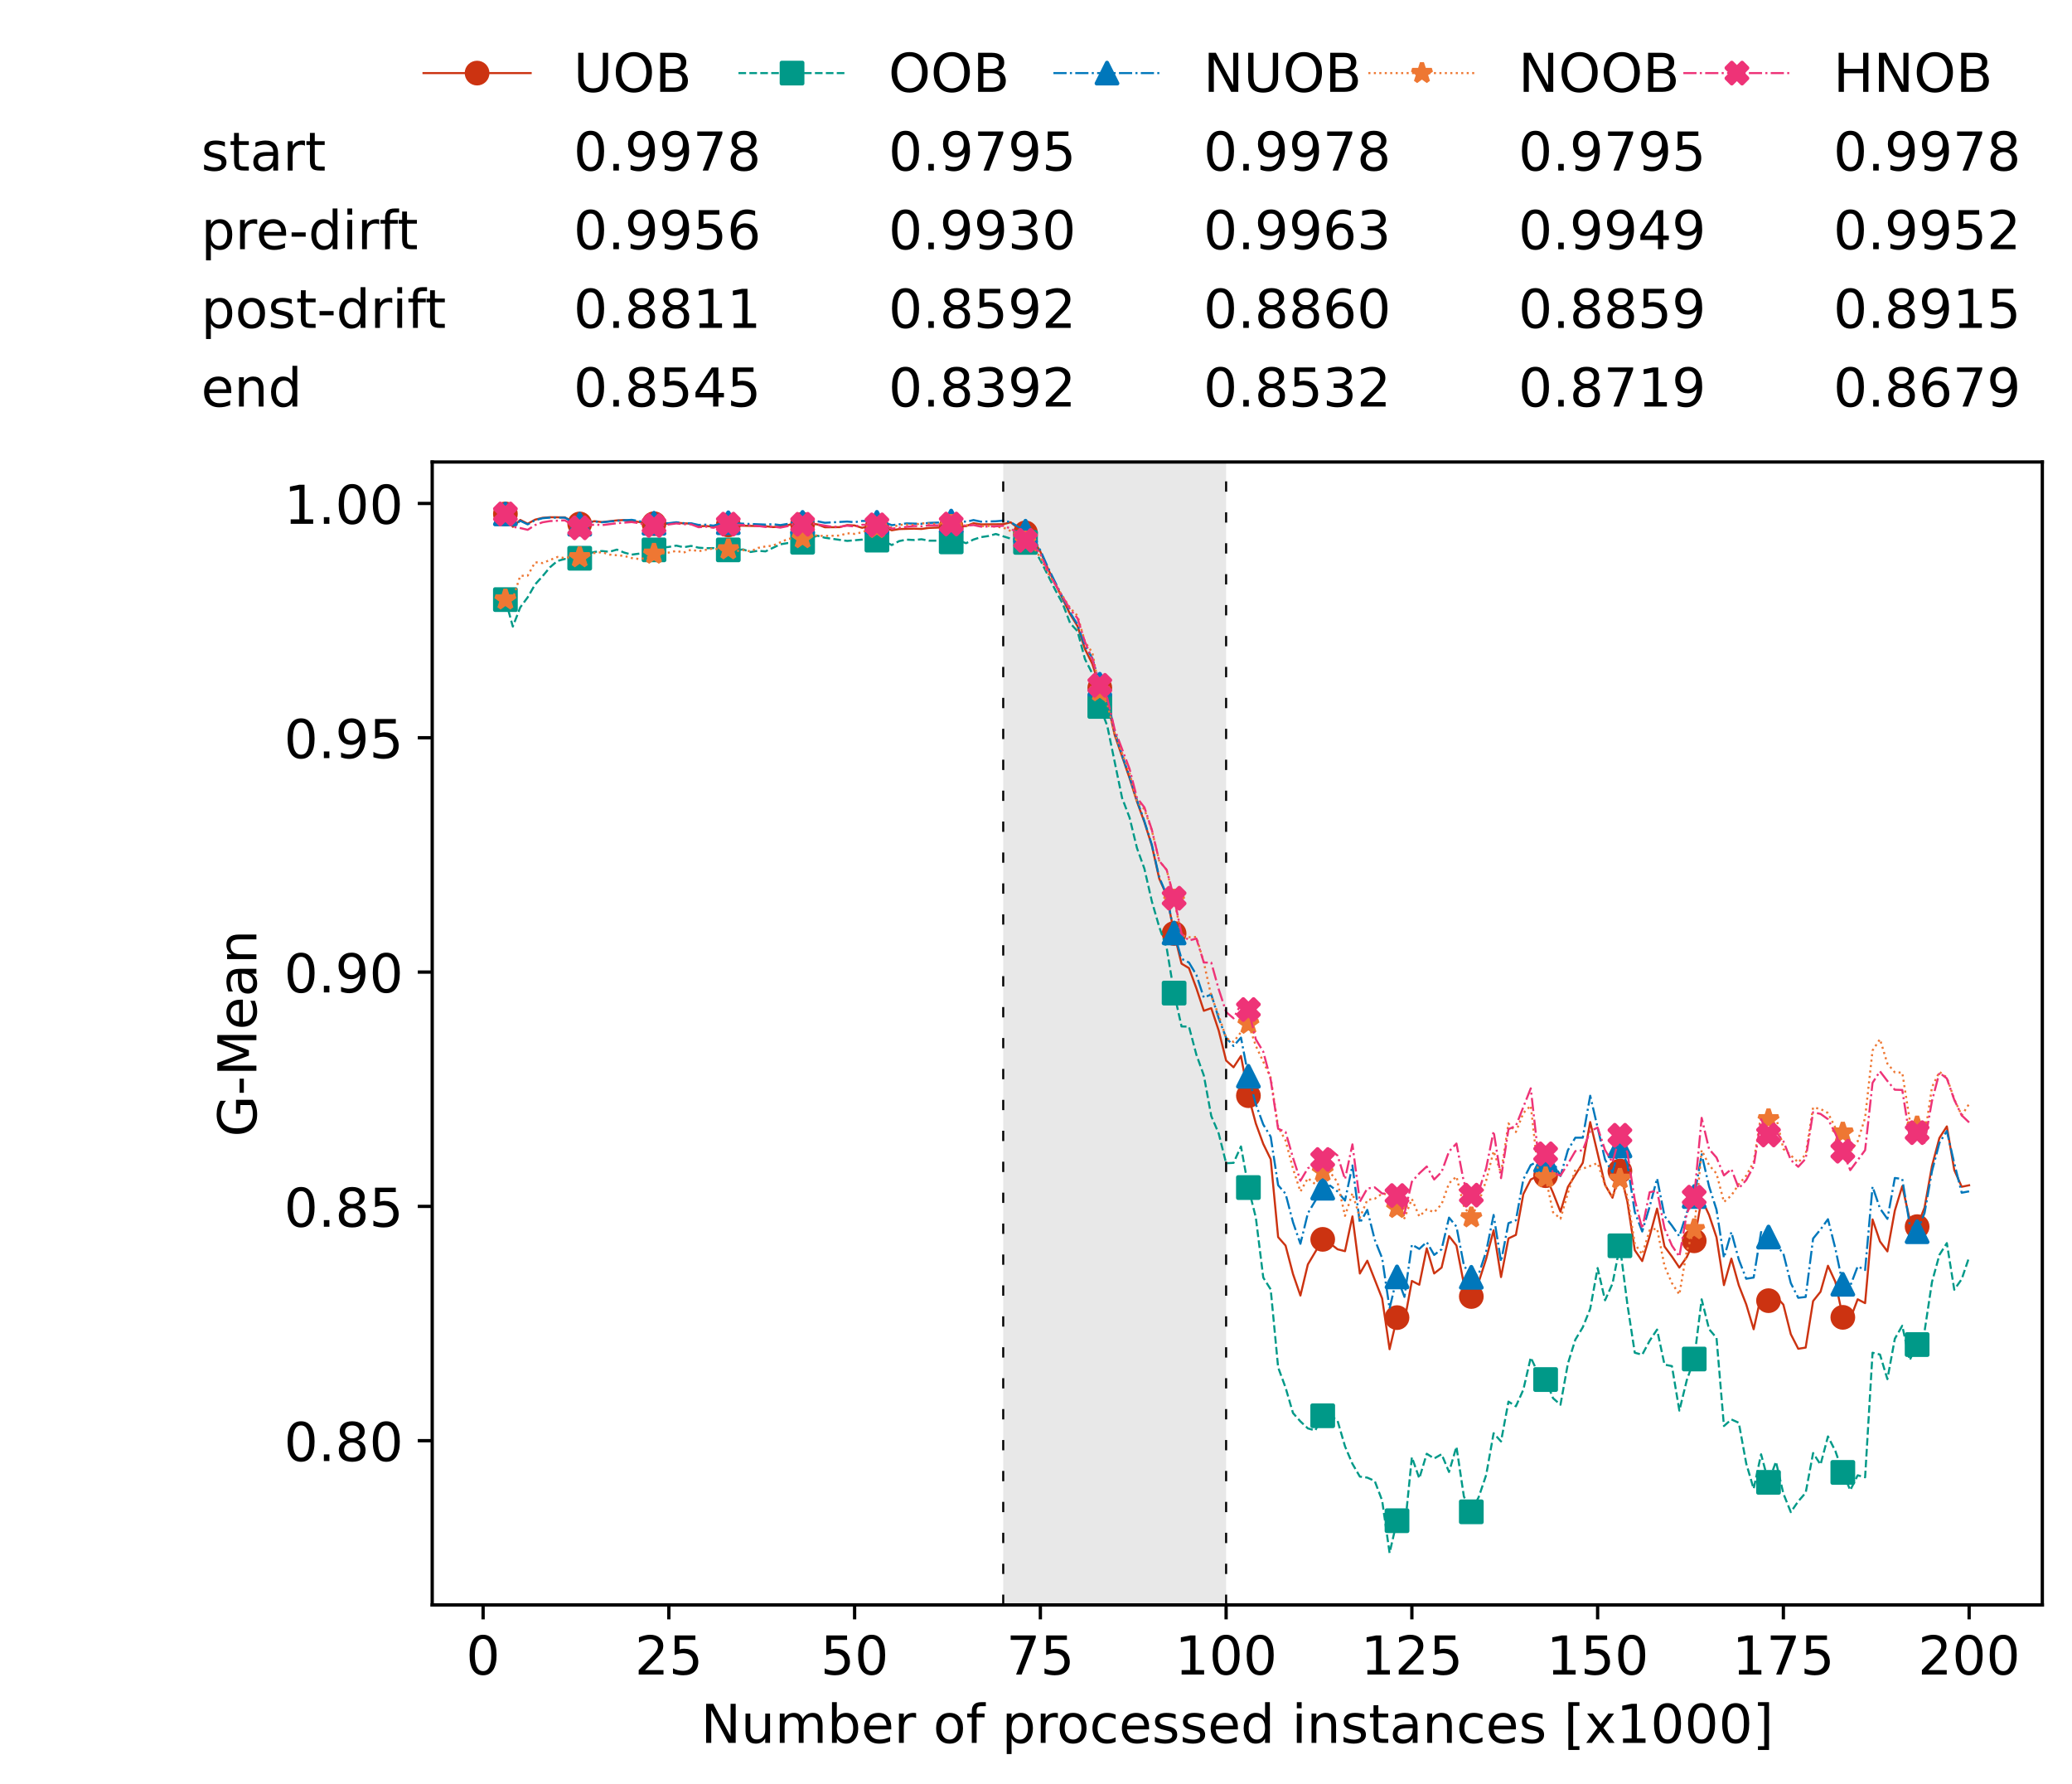 <?xml version="1.0" encoding="utf-8" standalone="no"?>
<!DOCTYPE svg PUBLIC "-//W3C//DTD SVG 1.1//EN"
  "http://www.w3.org/Graphics/SVG/1.1/DTD/svg11.dtd">
<!-- Created with matplotlib (https://matplotlib.org/) -->
<svg height="432.615pt" version="1.1" viewBox="0 0 502.65 432.615" width="502.65pt" xmlns="http://www.w3.org/2000/svg" xmlns:xlink="http://www.w3.org/1999/xlink">
 <defs>
  <style type="text/css">*{stroke-linecap:butt;stroke-linejoin:round;}</style>
 </defs>
 <g id="figure_1">
  <g id="patch_1">
   <path d="M 0 432.615 
L 502.65 432.615 
L 502.65 0 
L 0 0 
z
" style="fill:#ffffff;"/>
  </g>
  <g id="axes_1">
   <g id="patch_2">
    <path d="M 104.85 389.252 
L 495.45 389.252 
L 495.45 112.052 
L 104.85 112.052 
z
" style="fill:#ffffff;"/>
   </g>
   <g id="patch_3">
    <path clip-path="url(#pf0eb8cf8df)" d="M 297.446 389.252 
L 297.446 112.052 
L 243.372 112.052 
L 243.372 389.252 
z
" style="fill:#d3d3d3;opacity:0.5;"/>
   </g>
   <g id="matplotlib.axis_1">
    <g id="xtick_1">
     <g id="line2d_1">
      <defs>
       <path d="M 0 0 
L 0 3.5 
" id="m9e2d1b9524" style="stroke:#000000;stroke-width:0.8;"/>
      </defs>
      <g>
       <use style="stroke:#000000;stroke-width:0.8;" x="117.197" xlink:href="#m9e2d1b9524" y="389.252"/>
      </g>
     </g>
     <g id="text_1">
      <!-- 0 -->
      <g transform="translate(113.061 406.13)scale(0.13 -0.13)">
       <defs>
        <path d="M 31.781 66.406 
Q 24.172 66.406 20.328 58.906 
Q 16.5 51.422 16.5 36.375 
Q 16.5 21.391 20.328 13.891 
Q 24.172 6.391 31.781 6.391 
Q 39.453 6.391 43.281 13.891 
Q 47.125 21.391 47.125 36.375 
Q 47.125 51.422 43.281 58.906 
Q 39.453 66.406 31.781 66.406 
z
M 31.781 74.219 
Q 44.047 74.219 50.516 64.516 
Q 56.984 54.828 56.984 36.375 
Q 56.984 17.969 50.516 8.266 
Q 44.047 -1.422 31.781 -1.422 
Q 19.531 -1.422 13.062 8.266 
Q 6.594 17.969 6.594 36.375 
Q 6.594 54.828 13.062 64.516 
Q 19.531 74.219 31.781 74.219 
z
" id="DejaVuSans-48"/>
       </defs>
       <use xlink:href="#DejaVuSans-48"/>
      </g>
     </g>
    </g>
    <g id="xtick_2">
     <g id="line2d_2">
      <g>
       <use style="stroke:#000000;stroke-width:0.8;" x="162.259" xlink:href="#m9e2d1b9524" y="389.252"/>
      </g>
     </g>
     <g id="text_2">
      <!-- 25 -->
      <g transform="translate(153.988 406.13)scale(0.13 -0.13)">
       <defs>
        <path d="M 19.188 8.297 
L 53.609 8.297 
L 53.609 0 
L 7.328 0 
L 7.328 8.297 
Q 12.938 14.109 22.625 23.891 
Q 32.328 33.688 34.812 36.531 
Q 39.547 41.844 41.422 45.531 
Q 43.312 49.219 43.312 52.781 
Q 43.312 58.594 39.234 62.25 
Q 35.156 65.922 28.609 65.922 
Q 23.969 65.922 18.812 64.312 
Q 13.672 62.703 7.812 59.422 
L 7.812 69.391 
Q 13.766 71.781 18.938 73 
Q 24.125 74.219 28.422 74.219 
Q 39.75 74.219 46.484 68.547 
Q 53.219 62.891 53.219 53.422 
Q 53.219 48.922 51.531 44.891 
Q 49.859 40.875 45.406 35.406 
Q 44.188 33.984 37.641 27.219 
Q 31.109 20.453 19.188 8.297 
z
" id="DejaVuSans-50"/>
        <path d="M 10.797 72.906 
L 49.516 72.906 
L 49.516 64.594 
L 19.828 64.594 
L 19.828 46.734 
Q 21.969 47.469 24.109 47.828 
Q 26.266 48.188 28.422 48.188 
Q 40.625 48.188 47.75 41.5 
Q 54.891 34.812 54.891 23.391 
Q 54.891 11.625 47.562 5.094 
Q 40.234 -1.422 26.906 -1.422 
Q 22.312 -1.422 17.547 -0.641 
Q 12.797 0.141 7.719 1.703 
L 7.719 11.625 
Q 12.109 9.234 16.797 8.062 
Q 21.484 6.891 26.703 6.891 
Q 35.156 6.891 40.078 11.328 
Q 45.016 15.766 45.016 23.391 
Q 45.016 31 40.078 35.438 
Q 35.156 39.891 26.703 39.891 
Q 22.75 39.891 18.812 39.016 
Q 14.891 38.141 10.797 36.281 
z
" id="DejaVuSans-53"/>
       </defs>
       <use xlink:href="#DejaVuSans-50"/>
       <use x="63.623" xlink:href="#DejaVuSans-53"/>
      </g>
     </g>
    </g>
    <g id="xtick_3">
     <g id="line2d_3">
      <g>
       <use style="stroke:#000000;stroke-width:0.8;" x="207.322" xlink:href="#m9e2d1b9524" y="389.252"/>
      </g>
     </g>
     <g id="text_3">
      <!-- 50 -->
      <g transform="translate(199.05 406.13)scale(0.13 -0.13)">
       <use xlink:href="#DejaVuSans-53"/>
       <use x="63.623" xlink:href="#DejaVuSans-48"/>
      </g>
     </g>
    </g>
    <g id="xtick_4">
     <g id="line2d_4">
      <g>
       <use style="stroke:#000000;stroke-width:0.8;" x="252.384" xlink:href="#m9e2d1b9524" y="389.252"/>
      </g>
     </g>
     <g id="text_4">
      <!-- 75 -->
      <g transform="translate(244.113 406.13)scale(0.13 -0.13)">
       <defs>
        <path d="M 8.203 72.906 
L 55.078 72.906 
L 55.078 68.703 
L 28.609 0 
L 18.312 0 
L 43.219 64.594 
L 8.203 64.594 
z
" id="DejaVuSans-55"/>
       </defs>
       <use xlink:href="#DejaVuSans-55"/>
       <use x="63.623" xlink:href="#DejaVuSans-53"/>
      </g>
     </g>
    </g>
    <g id="xtick_5">
     <g id="line2d_5">
      <g>
       <use style="stroke:#000000;stroke-width:0.8;" x="297.446" xlink:href="#m9e2d1b9524" y="389.252"/>
      </g>
     </g>
     <g id="text_5">
      <!-- 100 -->
      <g transform="translate(285.039 406.13)scale(0.13 -0.13)">
       <defs>
        <path d="M 12.406 8.297 
L 28.516 8.297 
L 28.516 63.922 
L 10.984 60.406 
L 10.984 69.391 
L 28.422 72.906 
L 38.281 72.906 
L 38.281 8.297 
L 54.391 8.297 
L 54.391 0 
L 12.406 0 
z
" id="DejaVuSans-49"/>
       </defs>
       <use xlink:href="#DejaVuSans-49"/>
       <use x="63.623" xlink:href="#DejaVuSans-48"/>
       <use x="127.246" xlink:href="#DejaVuSans-48"/>
      </g>
     </g>
    </g>
    <g id="xtick_6">
     <g id="line2d_6">
      <g>
       <use style="stroke:#000000;stroke-width:0.8;" x="342.509" xlink:href="#m9e2d1b9524" y="389.252"/>
      </g>
     </g>
     <g id="text_6">
      <!-- 125 -->
      <g transform="translate(330.102 406.13)scale(0.13 -0.13)">
       <use xlink:href="#DejaVuSans-49"/>
       <use x="63.623" xlink:href="#DejaVuSans-50"/>
       <use x="127.246" xlink:href="#DejaVuSans-53"/>
      </g>
     </g>
    </g>
    <g id="xtick_7">
     <g id="line2d_7">
      <g>
       <use style="stroke:#000000;stroke-width:0.8;" x="387.571" xlink:href="#m9e2d1b9524" y="389.252"/>
      </g>
     </g>
     <g id="text_7">
      <!-- 150 -->
      <g transform="translate(375.164 406.13)scale(0.13 -0.13)">
       <use xlink:href="#DejaVuSans-49"/>
       <use x="63.623" xlink:href="#DejaVuSans-53"/>
       <use x="127.246" xlink:href="#DejaVuSans-48"/>
      </g>
     </g>
    </g>
    <g id="xtick_8">
     <g id="line2d_8">
      <g>
       <use style="stroke:#000000;stroke-width:0.8;" x="432.633" xlink:href="#m9e2d1b9524" y="389.252"/>
      </g>
     </g>
     <g id="text_8">
      <!-- 175 -->
      <g transform="translate(420.226 406.13)scale(0.13 -0.13)">
       <use xlink:href="#DejaVuSans-49"/>
       <use x="63.623" xlink:href="#DejaVuSans-55"/>
       <use x="127.246" xlink:href="#DejaVuSans-53"/>
      </g>
     </g>
    </g>
    <g id="xtick_9">
     <g id="line2d_9">
      <g>
       <use style="stroke:#000000;stroke-width:0.8;" x="477.695" xlink:href="#m9e2d1b9524" y="389.252"/>
      </g>
     </g>
     <g id="text_9">
      <!-- 200 -->
      <g transform="translate(465.289 406.13)scale(0.13 -0.13)">
       <use xlink:href="#DejaVuSans-50"/>
       <use x="63.623" xlink:href="#DejaVuSans-48"/>
       <use x="127.246" xlink:href="#DejaVuSans-48"/>
      </g>
     </g>
    </g>
    <g id="text_10">
     <!-- Number of processed instances [x1000] -->
     <g transform="translate(170.025 422.711)scale(0.13 -0.13)">
      <defs>
       <path d="M 9.812 72.906 
L 23.094 72.906 
L 55.422 11.922 
L 55.422 72.906 
L 64.984 72.906 
L 64.984 0 
L 51.703 0 
L 19.391 60.984 
L 19.391 0 
L 9.812 0 
z
" id="DejaVuSans-78"/>
       <path d="M 8.5 21.578 
L 8.5 54.688 
L 17.484 54.688 
L 17.484 21.922 
Q 17.484 14.156 20.5 10.266 
Q 23.531 6.391 29.594 6.391 
Q 36.859 6.391 41.078 11.031 
Q 45.312 15.672 45.312 23.688 
L 45.312 54.688 
L 54.297 54.688 
L 54.297 0 
L 45.312 0 
L 45.312 8.406 
Q 42.047 3.422 37.719 1 
Q 33.406 -1.422 27.688 -1.422 
Q 18.266 -1.422 13.375 4.438 
Q 8.5 10.297 8.5 21.578 
z
M 31.109 56 
z
" id="DejaVuSans-117"/>
       <path d="M 52 44.188 
Q 55.375 50.25 60.062 53.125 
Q 64.75 56 71.094 56 
Q 79.641 56 84.281 50.016 
Q 88.922 44.047 88.922 33.016 
L 88.922 0 
L 79.891 0 
L 79.891 32.719 
Q 79.891 40.578 77.094 44.375 
Q 74.312 48.188 68.609 48.188 
Q 61.625 48.188 57.562 43.547 
Q 53.516 38.922 53.516 30.906 
L 53.516 0 
L 44.484 0 
L 44.484 32.719 
Q 44.484 40.625 41.703 44.406 
Q 38.922 48.188 33.109 48.188 
Q 26.219 48.188 22.156 43.531 
Q 18.109 38.875 18.109 30.906 
L 18.109 0 
L 9.078 0 
L 9.078 54.688 
L 18.109 54.688 
L 18.109 46.188 
Q 21.188 51.219 25.484 53.609 
Q 29.781 56 35.688 56 
Q 41.656 56 45.828 52.969 
Q 50 49.953 52 44.188 
z
" id="DejaVuSans-109"/>
       <path d="M 48.688 27.297 
Q 48.688 37.203 44.609 42.844 
Q 40.531 48.484 33.406 48.484 
Q 26.266 48.484 22.188 42.844 
Q 18.109 37.203 18.109 27.297 
Q 18.109 17.391 22.188 11.75 
Q 26.266 6.109 33.406 6.109 
Q 40.531 6.109 44.609 11.75 
Q 48.688 17.391 48.688 27.297 
z
M 18.109 46.391 
Q 20.953 51.266 25.266 53.625 
Q 29.594 56 35.594 56 
Q 45.562 56 51.781 48.094 
Q 58.016 40.188 58.016 27.297 
Q 58.016 14.406 51.781 6.484 
Q 45.562 -1.422 35.594 -1.422 
Q 29.594 -1.422 25.266 0.953 
Q 20.953 3.328 18.109 8.203 
L 18.109 0 
L 9.078 0 
L 9.078 75.984 
L 18.109 75.984 
z
" id="DejaVuSans-98"/>
       <path d="M 56.203 29.594 
L 56.203 25.203 
L 14.891 25.203 
Q 15.484 15.922 20.484 11.062 
Q 25.484 6.203 34.422 6.203 
Q 39.594 6.203 44.453 7.469 
Q 49.312 8.734 54.109 11.281 
L 54.109 2.781 
Q 49.266 0.734 44.188 -0.344 
Q 39.109 -1.422 33.891 -1.422 
Q 20.797 -1.422 13.156 6.188 
Q 5.516 13.812 5.516 26.812 
Q 5.516 40.234 12.766 48.109 
Q 20.016 56 32.328 56 
Q 43.359 56 49.781 48.891 
Q 56.203 41.797 56.203 29.594 
z
M 47.219 32.234 
Q 47.125 39.594 43.094 43.984 
Q 39.062 48.391 32.422 48.391 
Q 24.906 48.391 20.391 44.141 
Q 15.875 39.891 15.188 32.172 
z
" id="DejaVuSans-101"/>
       <path d="M 41.109 46.297 
Q 39.594 47.172 37.812 47.578 
Q 36.031 48 33.891 48 
Q 26.266 48 22.188 43.047 
Q 18.109 38.094 18.109 28.812 
L 18.109 0 
L 9.078 0 
L 9.078 54.688 
L 18.109 54.688 
L 18.109 46.188 
Q 20.953 51.172 25.484 53.578 
Q 30.031 56 36.531 56 
Q 37.453 56 38.578 55.875 
Q 39.703 55.766 41.062 55.516 
z
" id="DejaVuSans-114"/>
       <path id="DejaVuSans-32"/>
       <path d="M 30.609 48.391 
Q 23.391 48.391 19.188 42.75 
Q 14.984 37.109 14.984 27.297 
Q 14.984 17.484 19.156 11.844 
Q 23.344 6.203 30.609 6.203 
Q 37.797 6.203 41.984 11.859 
Q 46.188 17.531 46.188 27.297 
Q 46.188 37.016 41.984 42.703 
Q 37.797 48.391 30.609 48.391 
z
M 30.609 56 
Q 42.328 56 49.016 48.375 
Q 55.719 40.766 55.719 27.297 
Q 55.719 13.875 49.016 6.219 
Q 42.328 -1.422 30.609 -1.422 
Q 18.844 -1.422 12.172 6.219 
Q 5.516 13.875 5.516 27.297 
Q 5.516 40.766 12.172 48.375 
Q 18.844 56 30.609 56 
z
" id="DejaVuSans-111"/>
       <path d="M 37.109 75.984 
L 37.109 68.5 
L 28.516 68.5 
Q 23.688 68.5 21.797 66.547 
Q 19.922 64.594 19.922 59.516 
L 19.922 54.688 
L 34.719 54.688 
L 34.719 47.703 
L 19.922 47.703 
L 19.922 0 
L 10.891 0 
L 10.891 47.703 
L 2.297 47.703 
L 2.297 54.688 
L 10.891 54.688 
L 10.891 58.5 
Q 10.891 67.625 15.141 71.797 
Q 19.391 75.984 28.609 75.984 
z
" id="DejaVuSans-102"/>
       <path d="M 18.109 8.203 
L 18.109 -20.797 
L 9.078 -20.797 
L 9.078 54.688 
L 18.109 54.688 
L 18.109 46.391 
Q 20.953 51.266 25.266 53.625 
Q 29.594 56 35.594 56 
Q 45.562 56 51.781 48.094 
Q 58.016 40.188 58.016 27.297 
Q 58.016 14.406 51.781 6.484 
Q 45.562 -1.422 35.594 -1.422 
Q 29.594 -1.422 25.266 0.953 
Q 20.953 3.328 18.109 8.203 
z
M 48.688 27.297 
Q 48.688 37.203 44.609 42.844 
Q 40.531 48.484 33.406 48.484 
Q 26.266 48.484 22.188 42.844 
Q 18.109 37.203 18.109 27.297 
Q 18.109 17.391 22.188 11.75 
Q 26.266 6.109 33.406 6.109 
Q 40.531 6.109 44.609 11.75 
Q 48.688 17.391 48.688 27.297 
z
" id="DejaVuSans-112"/>
       <path d="M 48.781 52.594 
L 48.781 44.188 
Q 44.969 46.297 41.141 47.344 
Q 37.312 48.391 33.406 48.391 
Q 24.656 48.391 19.812 42.844 
Q 14.984 37.312 14.984 27.297 
Q 14.984 17.281 19.812 11.734 
Q 24.656 6.203 33.406 6.203 
Q 37.312 6.203 41.141 7.25 
Q 44.969 8.297 48.781 10.406 
L 48.781 2.094 
Q 45.016 0.344 40.984 -0.531 
Q 36.969 -1.422 32.422 -1.422 
Q 20.062 -1.422 12.781 6.344 
Q 5.516 14.109 5.516 27.297 
Q 5.516 40.672 12.859 48.328 
Q 20.219 56 33.016 56 
Q 37.156 56 41.109 55.141 
Q 45.062 54.297 48.781 52.594 
z
" id="DejaVuSans-99"/>
       <path d="M 44.281 53.078 
L 44.281 44.578 
Q 40.484 46.531 36.375 47.5 
Q 32.281 48.484 27.875 48.484 
Q 21.188 48.484 17.844 46.438 
Q 14.5 44.391 14.5 40.281 
Q 14.5 37.156 16.891 35.375 
Q 19.281 33.594 26.516 31.984 
L 29.594 31.297 
Q 39.156 29.25 43.188 25.516 
Q 47.219 21.781 47.219 15.094 
Q 47.219 7.469 41.188 3.016 
Q 35.156 -1.422 24.609 -1.422 
Q 20.219 -1.422 15.453 -0.562 
Q 10.688 0.297 5.422 2 
L 5.422 11.281 
Q 10.406 8.688 15.234 7.391 
Q 20.062 6.109 24.812 6.109 
Q 31.156 6.109 34.562 8.281 
Q 37.984 10.453 37.984 14.406 
Q 37.984 18.062 35.516 20.016 
Q 33.062 21.969 24.703 23.781 
L 21.578 24.516 
Q 13.234 26.266 9.516 29.906 
Q 5.812 33.547 5.812 39.891 
Q 5.812 47.609 11.281 51.797 
Q 16.75 56 26.812 56 
Q 31.781 56 36.172 55.266 
Q 40.578 54.547 44.281 53.078 
z
" id="DejaVuSans-115"/>
       <path d="M 45.406 46.391 
L 45.406 75.984 
L 54.391 75.984 
L 54.391 0 
L 45.406 0 
L 45.406 8.203 
Q 42.578 3.328 38.25 0.953 
Q 33.938 -1.422 27.875 -1.422 
Q 17.969 -1.422 11.734 6.484 
Q 5.516 14.406 5.516 27.297 
Q 5.516 40.188 11.734 48.094 
Q 17.969 56 27.875 56 
Q 33.938 56 38.25 53.625 
Q 42.578 51.266 45.406 46.391 
z
M 14.797 27.297 
Q 14.797 17.391 18.875 11.75 
Q 22.953 6.109 30.078 6.109 
Q 37.203 6.109 41.297 11.75 
Q 45.406 17.391 45.406 27.297 
Q 45.406 37.203 41.297 42.844 
Q 37.203 48.484 30.078 48.484 
Q 22.953 48.484 18.875 42.844 
Q 14.797 37.203 14.797 27.297 
z
" id="DejaVuSans-100"/>
       <path d="M 9.422 54.688 
L 18.406 54.688 
L 18.406 0 
L 9.422 0 
z
M 9.422 75.984 
L 18.406 75.984 
L 18.406 64.594 
L 9.422 64.594 
z
" id="DejaVuSans-105"/>
       <path d="M 54.891 33.016 
L 54.891 0 
L 45.906 0 
L 45.906 32.719 
Q 45.906 40.484 42.875 44.328 
Q 39.844 48.188 33.797 48.188 
Q 26.516 48.188 22.312 43.547 
Q 18.109 38.922 18.109 30.906 
L 18.109 0 
L 9.078 0 
L 9.078 54.688 
L 18.109 54.688 
L 18.109 46.188 
Q 21.344 51.125 25.703 53.562 
Q 30.078 56 35.797 56 
Q 45.219 56 50.047 50.172 
Q 54.891 44.344 54.891 33.016 
z
" id="DejaVuSans-110"/>
       <path d="M 18.312 70.219 
L 18.312 54.688 
L 36.812 54.688 
L 36.812 47.703 
L 18.312 47.703 
L 18.312 18.016 
Q 18.312 11.328 20.141 9.422 
Q 21.969 7.516 27.594 7.516 
L 36.812 7.516 
L 36.812 0 
L 27.594 0 
Q 17.188 0 13.234 3.875 
Q 9.281 7.766 9.281 18.016 
L 9.281 47.703 
L 2.688 47.703 
L 2.688 54.688 
L 9.281 54.688 
L 9.281 70.219 
z
" id="DejaVuSans-116"/>
       <path d="M 34.281 27.484 
Q 23.391 27.484 19.188 25 
Q 14.984 22.516 14.984 16.5 
Q 14.984 11.719 18.141 8.906 
Q 21.297 6.109 26.703 6.109 
Q 34.188 6.109 38.703 11.406 
Q 43.219 16.703 43.219 25.484 
L 43.219 27.484 
z
M 52.203 31.203 
L 52.203 0 
L 43.219 0 
L 43.219 8.297 
Q 40.141 3.328 35.547 0.953 
Q 30.953 -1.422 24.312 -1.422 
Q 15.922 -1.422 10.953 3.297 
Q 6 8.016 6 15.922 
Q 6 25.141 12.172 29.828 
Q 18.359 34.516 30.609 34.516 
L 43.219 34.516 
L 43.219 35.406 
Q 43.219 41.609 39.141 45 
Q 35.062 48.391 27.688 48.391 
Q 23 48.391 18.547 47.266 
Q 14.109 46.141 10.016 43.891 
L 10.016 52.203 
Q 14.938 54.109 19.578 55.047 
Q 24.219 56 28.609 56 
Q 40.484 56 46.344 49.844 
Q 52.203 43.703 52.203 31.203 
z
" id="DejaVuSans-97"/>
       <path d="M 8.594 75.984 
L 29.297 75.984 
L 29.297 69 
L 17.578 69 
L 17.578 -6.203 
L 29.297 -6.203 
L 29.297 -13.188 
L 8.594 -13.188 
z
" id="DejaVuSans-91"/>
       <path d="M 54.891 54.688 
L 35.109 28.078 
L 55.906 0 
L 45.312 0 
L 29.391 21.484 
L 13.484 0 
L 2.875 0 
L 24.125 28.609 
L 4.688 54.688 
L 15.281 54.688 
L 29.781 35.203 
L 44.281 54.688 
z
" id="DejaVuSans-120"/>
       <path d="M 30.422 75.984 
L 30.422 -13.188 
L 9.719 -13.188 
L 9.719 -6.203 
L 21.391 -6.203 
L 21.391 69 
L 9.719 69 
L 9.719 75.984 
z
" id="DejaVuSans-93"/>
      </defs>
      <use xlink:href="#DejaVuSans-78"/>
      <use x="74.805" xlink:href="#DejaVuSans-117"/>
      <use x="138.184" xlink:href="#DejaVuSans-109"/>
      <use x="235.596" xlink:href="#DejaVuSans-98"/>
      <use x="299.072" xlink:href="#DejaVuSans-101"/>
      <use x="360.596" xlink:href="#DejaVuSans-114"/>
      <use x="401.709" xlink:href="#DejaVuSans-32"/>
      <use x="433.496" xlink:href="#DejaVuSans-111"/>
      <use x="494.678" xlink:href="#DejaVuSans-102"/>
      <use x="529.883" xlink:href="#DejaVuSans-32"/>
      <use x="561.67" xlink:href="#DejaVuSans-112"/>
      <use x="625.146" xlink:href="#DejaVuSans-114"/>
      <use x="664.01" xlink:href="#DejaVuSans-111"/>
      <use x="725.191" xlink:href="#DejaVuSans-99"/>
      <use x="780.172" xlink:href="#DejaVuSans-101"/>
      <use x="841.695" xlink:href="#DejaVuSans-115"/>
      <use x="893.795" xlink:href="#DejaVuSans-115"/>
      <use x="945.895" xlink:href="#DejaVuSans-101"/>
      <use x="1007.418" xlink:href="#DejaVuSans-100"/>
      <use x="1070.895" xlink:href="#DejaVuSans-32"/>
      <use x="1102.682" xlink:href="#DejaVuSans-105"/>
      <use x="1130.465" xlink:href="#DejaVuSans-110"/>
      <use x="1193.844" xlink:href="#DejaVuSans-115"/>
      <use x="1245.943" xlink:href="#DejaVuSans-116"/>
      <use x="1285.152" xlink:href="#DejaVuSans-97"/>
      <use x="1346.432" xlink:href="#DejaVuSans-110"/>
      <use x="1409.811" xlink:href="#DejaVuSans-99"/>
      <use x="1464.791" xlink:href="#DejaVuSans-101"/>
      <use x="1526.314" xlink:href="#DejaVuSans-115"/>
      <use x="1578.414" xlink:href="#DejaVuSans-32"/>
      <use x="1610.201" xlink:href="#DejaVuSans-91"/>
      <use x="1649.215" xlink:href="#DejaVuSans-120"/>
      <use x="1708.395" xlink:href="#DejaVuSans-49"/>
      <use x="1772.018" xlink:href="#DejaVuSans-48"/>
      <use x="1835.641" xlink:href="#DejaVuSans-48"/>
      <use x="1899.264" xlink:href="#DejaVuSans-48"/>
      <use x="1962.887" xlink:href="#DejaVuSans-93"/>
     </g>
    </g>
   </g>
   <g id="matplotlib.axis_2">
    <g id="ytick_1">
     <g id="line2d_10">
      <defs>
       <path d="M 0 0 
L -3.5 0 
" id="me38dda5961" style="stroke:#000000;stroke-width:0.8;"/>
      </defs>
      <g>
       <use style="stroke:#000000;stroke-width:0.8;" x="104.85" xlink:href="#me38dda5961" y="349.415"/>
      </g>
     </g>
     <g id="text_11">
      <!-- 0.80 -->
      <g transform="translate(68.905 354.354)scale(0.13 -0.13)">
       <defs>
        <path d="M 10.688 12.406 
L 21 12.406 
L 21 0 
L 10.688 0 
z
" id="DejaVuSans-46"/>
        <path d="M 31.781 34.625 
Q 24.75 34.625 20.719 30.859 
Q 16.703 27.094 16.703 20.516 
Q 16.703 13.922 20.719 10.156 
Q 24.75 6.391 31.781 6.391 
Q 38.812 6.391 42.859 10.172 
Q 46.922 13.969 46.922 20.516 
Q 46.922 27.094 42.891 30.859 
Q 38.875 34.625 31.781 34.625 
z
M 21.922 38.812 
Q 15.578 40.375 12.031 44.719 
Q 8.5 49.078 8.5 55.328 
Q 8.5 64.062 14.719 69.141 
Q 20.953 74.219 31.781 74.219 
Q 42.672 74.219 48.875 69.141 
Q 55.078 64.062 55.078 55.328 
Q 55.078 49.078 51.531 44.719 
Q 48 40.375 41.703 38.812 
Q 48.828 37.156 52.797 32.312 
Q 56.781 27.484 56.781 20.516 
Q 56.781 9.906 50.312 4.234 
Q 43.844 -1.422 31.781 -1.422 
Q 19.734 -1.422 13.25 4.234 
Q 6.781 9.906 6.781 20.516 
Q 6.781 27.484 10.781 32.312 
Q 14.797 37.156 21.922 38.812 
z
M 18.312 54.391 
Q 18.312 48.734 21.844 45.562 
Q 25.391 42.391 31.781 42.391 
Q 38.141 42.391 41.719 45.562 
Q 45.312 48.734 45.312 54.391 
Q 45.312 60.062 41.719 63.234 
Q 38.141 66.406 31.781 66.406 
Q 25.391 66.406 21.844 63.234 
Q 18.312 60.062 18.312 54.391 
z
" id="DejaVuSans-56"/>
       </defs>
       <use xlink:href="#DejaVuSans-48"/>
       <use x="63.623" xlink:href="#DejaVuSans-46"/>
       <use x="95.41" xlink:href="#DejaVuSans-56"/>
       <use x="159.033" xlink:href="#DejaVuSans-48"/>
      </g>
     </g>
    </g>
    <g id="ytick_2">
     <g id="line2d_11">
      <g>
       <use style="stroke:#000000;stroke-width:0.8;" x="104.85" xlink:href="#me38dda5961" y="292.587"/>
      </g>
     </g>
     <g id="text_12">
      <!-- 0.85 -->
      <g transform="translate(68.905 297.526)scale(0.13 -0.13)">
       <use xlink:href="#DejaVuSans-48"/>
       <use x="63.623" xlink:href="#DejaVuSans-46"/>
       <use x="95.41" xlink:href="#DejaVuSans-56"/>
       <use x="159.033" xlink:href="#DejaVuSans-53"/>
      </g>
     </g>
    </g>
    <g id="ytick_3">
     <g id="line2d_12">
      <g>
       <use style="stroke:#000000;stroke-width:0.8;" x="104.85" xlink:href="#me38dda5961" y="235.759"/>
      </g>
     </g>
     <g id="text_13">
      <!-- 0.90 -->
      <g transform="translate(68.905 240.698)scale(0.13 -0.13)">
       <defs>
        <path d="M 10.984 1.516 
L 10.984 10.5 
Q 14.703 8.734 18.5 7.812 
Q 22.312 6.891 25.984 6.891 
Q 35.75 6.891 40.891 13.453 
Q 46.047 20.016 46.781 33.406 
Q 43.953 29.203 39.594 26.953 
Q 35.25 24.703 29.984 24.703 
Q 19.047 24.703 12.672 31.312 
Q 6.297 37.938 6.297 49.422 
Q 6.297 60.641 12.938 67.422 
Q 19.578 74.219 30.609 74.219 
Q 43.266 74.219 49.922 64.516 
Q 56.594 54.828 56.594 36.375 
Q 56.594 19.141 48.406 8.859 
Q 40.234 -1.422 26.422 -1.422 
Q 22.703 -1.422 18.891 -0.688 
Q 15.094 0.047 10.984 1.516 
z
M 30.609 32.422 
Q 37.25 32.422 41.125 36.953 
Q 45.016 41.5 45.016 49.422 
Q 45.016 57.281 41.125 61.844 
Q 37.25 66.406 30.609 66.406 
Q 23.969 66.406 20.094 61.844 
Q 16.219 57.281 16.219 49.422 
Q 16.219 41.5 20.094 36.953 
Q 23.969 32.422 30.609 32.422 
z
" id="DejaVuSans-57"/>
       </defs>
       <use xlink:href="#DejaVuSans-48"/>
       <use x="63.623" xlink:href="#DejaVuSans-46"/>
       <use x="95.41" xlink:href="#DejaVuSans-57"/>
       <use x="159.033" xlink:href="#DejaVuSans-48"/>
      </g>
     </g>
    </g>
    <g id="ytick_4">
     <g id="line2d_13">
      <g>
       <use style="stroke:#000000;stroke-width:0.8;" x="104.85" xlink:href="#me38dda5961" y="178.931"/>
      </g>
     </g>
     <g id="text_14">
      <!-- 0.95 -->
      <g transform="translate(68.905 183.87)scale(0.13 -0.13)">
       <use xlink:href="#DejaVuSans-48"/>
       <use x="63.623" xlink:href="#DejaVuSans-46"/>
       <use x="95.41" xlink:href="#DejaVuSans-57"/>
       <use x="159.033" xlink:href="#DejaVuSans-53"/>
      </g>
     </g>
    </g>
    <g id="ytick_5">
     <g id="line2d_14">
      <g>
       <use style="stroke:#000000;stroke-width:0.8;" x="104.85" xlink:href="#me38dda5961" y="122.103"/>
      </g>
     </g>
     <g id="text_15">
      <!-- 1.00 -->
      <g transform="translate(68.905 127.042)scale(0.13 -0.13)">
       <use xlink:href="#DejaVuSans-49"/>
       <use x="63.623" xlink:href="#DejaVuSans-46"/>
       <use x="95.41" xlink:href="#DejaVuSans-48"/>
       <use x="159.033" xlink:href="#DejaVuSans-48"/>
      </g>
     </g>
    </g>
    <g id="text_16">
     <!-- G-Mean -->
     <g transform="translate(62.201 275.744)rotate(-90)scale(0.13 -0.13)">
      <defs>
       <path d="M 59.516 10.406 
L 59.516 29.984 
L 43.406 29.984 
L 43.406 38.094 
L 69.281 38.094 
L 69.281 6.781 
Q 63.578 2.734 56.688 0.656 
Q 49.812 -1.422 42 -1.422 
Q 24.906 -1.422 15.25 8.562 
Q 5.609 18.562 5.609 36.375 
Q 5.609 54.25 15.25 64.234 
Q 24.906 74.219 42 74.219 
Q 49.125 74.219 55.547 72.453 
Q 61.969 70.703 67.391 67.281 
L 67.391 56.781 
Q 61.922 61.422 55.766 63.766 
Q 49.609 66.109 42.828 66.109 
Q 29.438 66.109 22.719 58.641 
Q 16.016 51.172 16.016 36.375 
Q 16.016 21.625 22.719 14.156 
Q 29.438 6.688 42.828 6.688 
Q 48.047 6.688 52.141 7.594 
Q 56.25 8.5 59.516 10.406 
z
" id="DejaVuSans-71"/>
       <path d="M 4.891 31.391 
L 31.203 31.391 
L 31.203 23.391 
L 4.891 23.391 
z
" id="DejaVuSans-45"/>
       <path d="M 9.812 72.906 
L 24.516 72.906 
L 43.109 23.297 
L 61.812 72.906 
L 76.516 72.906 
L 76.516 0 
L 66.891 0 
L 66.891 64.016 
L 48.094 14.016 
L 38.188 14.016 
L 19.391 64.016 
L 19.391 0 
L 9.812 0 
z
" id="DejaVuSans-77"/>
      </defs>
      <use xlink:href="#DejaVuSans-71"/>
      <use x="77.49" xlink:href="#DejaVuSans-45"/>
      <use x="113.574" xlink:href="#DejaVuSans-77"/>
      <use x="199.854" xlink:href="#DejaVuSans-101"/>
      <use x="261.377" xlink:href="#DejaVuSans-97"/>
      <use x="322.656" xlink:href="#DejaVuSans-110"/>
     </g>
    </g>
   </g>
   <g id="line2d_15"/>
   <g id="line2d_16"/>
   <g id="line2d_17"/>
   <g id="line2d_18"/>
   <g id="line2d_19"/>
   <g id="line2d_20">
    <path clip-path="url(#pf0eb8cf8df)" d="M 122.605 124.652 
L 124.407 127.777 
L 126.21 126.098 
L 128.012 127.019 
L 129.815 126.036 
L 131.617 125.589 
L 133.419 125.448 
L 137.024 125.477 
L 138.827 126.48 
L 140.629 127.077 
L 144.234 126.409 
L 146.037 126.625 
L 149.642 126.218 
L 151.444 126.127 
L 155.049 126.602 
L 156.852 127.052 
L 162.259 127.038 
L 164.062 126.749 
L 165.864 126.937 
L 167.667 126.969 
L 169.469 127.664 
L 171.272 127.568 
L 173.074 127.745 
L 176.679 127.312 
L 178.482 127.472 
L 185.692 127.624 
L 187.494 127.836 
L 189.297 127.722 
L 191.099 127.391 
L 192.902 126.873 
L 194.704 127.161 
L 196.507 126.925 
L 198.309 127.195 
L 200.112 127.883 
L 203.717 127.852 
L 205.519 127.35 
L 207.322 127.445 
L 209.124 128.015 
L 210.927 127.661 
L 212.729 127.96 
L 214.532 127.927 
L 216.334 128.61 
L 218.137 128.311 
L 221.742 128.215 
L 223.544 128.289 
L 225.347 128.037 
L 228.952 127.913 
L 234.359 127.611 
L 236.162 126.893 
L 237.964 127.186 
L 243.372 127.138 
L 245.174 126.674 
L 246.976 128.124 
L 248.779 129.239 
L 250.581 130.78 
L 252.384 133.793 
L 254.186 137.877 
L 259.594 148.939 
L 261.396 151.849 
L 263.199 157.407 
L 265.001 161.011 
L 266.804 166.808 
L 268.606 170.171 
L 270.409 178.231 
L 274.014 188.699 
L 275.816 194.412 
L 277.619 199.376 
L 279.421 205.059 
L 281.224 213.115 
L 283.026 217.138 
L 284.829 226.398 
L 286.631 233.723 
L 288.434 234.798 
L 290.236 239.698 
L 292.039 245.15 
L 293.841 244.511 
L 295.644 249.93 
L 297.446 257.215 
L 299.249 258.854 
L 301.051 256.107 
L 302.854 265.744 
L 304.656 272.498 
L 306.459 277.449 
L 308.261 281.139 
L 310.064 300.041 
L 311.866 302.092 
L 313.669 308.99 
L 315.471 314.213 
L 317.274 306.668 
L 320.879 300.587 
L 322.681 301.589 
L 324.484 302.993 
L 326.286 303.451 
L 328.089 295.013 
L 329.891 308.871 
L 331.694 305.766 
L 335.299 314.922 
L 337.101 327.232 
L 338.904 319.568 
L 340.706 320.444 
L 342.509 310.669 
L 344.311 311.599 
L 346.114 302.753 
L 347.916 308.859 
L 349.719 307.429 
L 351.521 299.793 
L 353.324 302.09 
L 355.126 311.42 
L 356.928 314.45 
L 358.731 310.914 
L 360.533 305.308 
L 362.336 298.397 
L 364.138 309.735 
L 365.941 300.362 
L 367.743 299.507 
L 369.546 289.623 
L 371.348 286.067 
L 373.151 285.169 
L 374.953 285.142 
L 376.756 289.309 
L 378.558 293.873 
L 380.361 287.862 
L 383.966 282.034 
L 385.768 272.137 
L 389.373 287.372 
L 391.176 290.49 
L 392.978 284.014 
L 394.781 291.413 
L 396.583 303.207 
L 398.386 305.856 
L 400.188 299.854 
L 401.991 293.123 
L 403.793 302.319 
L 405.596 304.748 
L 407.398 307.433 
L 409.201 304.888 
L 411.003 300.943 
L 412.806 290.789 
L 414.608 294.677 
L 416.411 300.09 
L 418.213 311.684 
L 420.016 305.262 
L 421.818 311.729 
L 423.621 316.358 
L 425.423 322.388 
L 427.226 314.273 
L 429.028 315.459 
L 430.831 314.41 
L 432.633 316.421 
L 434.436 323.592 
L 436.238 327.122 
L 438.041 326.836 
L 439.843 315.552 
L 441.646 313.295 
L 443.448 306.989 
L 445.251 310.908 
L 447.053 319.502 
L 448.856 319.89 
L 450.658 315.119 
L 452.461 316.058 
L 454.263 295.746 
L 456.066 301.091 
L 457.868 303.507 
L 459.671 293.606 
L 461.473 287.693 
L 463.276 295.743 
L 465.078 297.504 
L 466.881 292.877 
L 468.683 282.785 
L 470.485 276.005 
L 472.288 273.195 
L 474.09 283.778 
L 475.893 287.833 
L 477.695 287.468 
L 477.695 287.468 
" style="fill:none;stroke:#cc3311;stroke-linecap:square;stroke-width:0.5;"/>
    <defs>
     <path d="M 0 2.5 
C 0.663 2.5 1.299 2.237 1.768 1.768 
C 2.237 1.299 2.5 0.663 2.5 0 
C 2.5 -0.663 2.237 -1.299 1.768 -1.768 
C 1.299 -2.237 0.663 -2.5 0 -2.5 
C -0.663 -2.5 -1.299 -2.237 -1.768 -1.768 
C -2.237 -1.299 -2.5 -0.663 -2.5 0 
C -2.5 0.663 -2.237 1.299 -1.768 1.768 
C -1.299 2.237 -0.663 2.5 0 2.5 
z
" id="m348b2b88ca" style="stroke:#cc3311;"/>
    </defs>
    <g clip-path="url(#pf0eb8cf8df)">
     <use style="fill:#cc3311;stroke:#cc3311;" x="122.605" xlink:href="#m348b2b88ca" y="124.652"/>
     <use style="fill:#cc3311;stroke:#cc3311;" x="140.629" xlink:href="#m348b2b88ca" y="127.077"/>
     <use style="fill:#cc3311;stroke:#cc3311;" x="158.654" xlink:href="#m348b2b88ca" y="127.019"/>
     <use style="fill:#cc3311;stroke:#cc3311;" x="176.679" xlink:href="#m348b2b88ca" y="127.312"/>
     <use style="fill:#cc3311;stroke:#cc3311;" x="194.704" xlink:href="#m348b2b88ca" y="127.161"/>
     <use style="fill:#cc3311;stroke:#cc3311;" x="212.729" xlink:href="#m348b2b88ca" y="127.96"/>
     <use style="fill:#cc3311;stroke:#cc3311;" x="230.754" xlink:href="#m348b2b88ca" y="127.799"/>
     <use style="fill:#cc3311;stroke:#cc3311;" x="248.779" xlink:href="#m348b2b88ca" y="129.239"/>
     <use style="fill:#cc3311;stroke:#cc3311;" x="266.804" xlink:href="#m348b2b88ca" y="166.808"/>
     <use style="fill:#cc3311;stroke:#cc3311;" x="284.829" xlink:href="#m348b2b88ca" y="226.398"/>
     <use style="fill:#cc3311;stroke:#cc3311;" x="302.854" xlink:href="#m348b2b88ca" y="265.744"/>
     <use style="fill:#cc3311;stroke:#cc3311;" x="320.879" xlink:href="#m348b2b88ca" y="300.587"/>
     <use style="fill:#cc3311;stroke:#cc3311;" x="338.904" xlink:href="#m348b2b88ca" y="319.568"/>
     <use style="fill:#cc3311;stroke:#cc3311;" x="356.928" xlink:href="#m348b2b88ca" y="314.45"/>
     <use style="fill:#cc3311;stroke:#cc3311;" x="374.953" xlink:href="#m348b2b88ca" y="285.142"/>
     <use style="fill:#cc3311;stroke:#cc3311;" x="392.978" xlink:href="#m348b2b88ca" y="284.014"/>
     <use style="fill:#cc3311;stroke:#cc3311;" x="411.003" xlink:href="#m348b2b88ca" y="300.943"/>
     <use style="fill:#cc3311;stroke:#cc3311;" x="429.028" xlink:href="#m348b2b88ca" y="315.459"/>
     <use style="fill:#cc3311;stroke:#cc3311;" x="447.053" xlink:href="#m348b2b88ca" y="319.502"/>
     <use style="fill:#cc3311;stroke:#cc3311;" x="465.078" xlink:href="#m348b2b88ca" y="297.504"/>
    </g>
   </g>
   <g id="line2d_21"/>
   <g id="line2d_22"/>
   <g id="line2d_23"/>
   <g id="line2d_24"/>
   <g id="line2d_25">
    <path clip-path="url(#pf0eb8cf8df)" d="M 122.605 145.425 
L 124.407 151.962 
L 126.21 147.308 
L 128.012 144.873 
L 129.815 141.738 
L 131.617 139.752 
L 133.419 137.588 
L 135.222 136.049 
L 137.024 135.57 
L 138.827 135.563 
L 140.629 135.393 
L 142.432 134.338 
L 144.234 133.867 
L 146.037 133.638 
L 147.839 133.832 
L 149.642 133.299 
L 151.444 134.026 
L 153.247 134.516 
L 156.852 134.037 
L 158.654 133.361 
L 160.457 132.843 
L 162.259 132.648 
L 164.062 132.331 
L 165.864 132.727 
L 167.667 132.404 
L 169.469 132.83 
L 171.272 132.959 
L 173.074 132.935 
L 174.877 133.274 
L 178.482 133.493 
L 180.284 133.249 
L 182.087 133.88 
L 183.889 133.577 
L 185.692 133.733 
L 189.297 132.014 
L 191.099 131.715 
L 192.902 131.677 
L 194.704 131.506 
L 196.507 130.53 
L 198.309 129.929 
L 200.112 130.425 
L 205.519 131.19 
L 209.124 130.872 
L 210.927 130.49 
L 212.729 130.997 
L 214.532 131.248 
L 216.334 132.196 
L 218.137 131.231 
L 219.939 130.876 
L 221.742 130.97 
L 223.544 130.789 
L 225.347 131.132 
L 227.149 131.132 
L 228.952 131.38 
L 230.754 131.425 
L 232.557 131.1 
L 234.359 131.745 
L 236.162 130.857 
L 237.964 130.275 
L 239.767 130.007 
L 241.569 129.511 
L 245.174 130.636 
L 246.976 130.943 
L 248.779 131.545 
L 250.581 132.803 
L 252.384 135.868 
L 255.989 143.065 
L 257.791 146.406 
L 259.594 151.121 
L 261.396 153.094 
L 263.199 159.852 
L 265.001 163.394 
L 266.804 171.336 
L 268.606 176.014 
L 272.211 193.543 
L 274.014 198.27 
L 275.816 205.678 
L 277.619 210.682 
L 279.421 218.588 
L 281.224 224.823 
L 283.026 229.914 
L 284.829 240.86 
L 286.631 248.949 
L 288.434 248.999 
L 290.236 255.817 
L 292.039 260.824 
L 293.841 270.673 
L 295.644 274.908 
L 297.446 282.122 
L 299.249 282.031 
L 301.051 278.053 
L 302.854 288.027 
L 304.656 295.319 
L 306.459 309.86 
L 308.261 312.719 
L 310.064 331.639 
L 311.866 336.538 
L 313.669 342.711 
L 315.471 344.736 
L 317.274 346.435 
L 319.076 346.942 
L 320.879 343.372 
L 322.681 343.255 
L 324.484 344.598 
L 326.286 350.781 
L 328.089 355.023 
L 329.891 358.127 
L 331.694 358.374 
L 333.496 359.185 
L 335.299 363.941 
L 337.101 376.652 
L 338.904 368.824 
L 340.706 371.389 
L 342.509 353.414 
L 344.311 358.553 
L 346.114 352.584 
L 347.916 353.736 
L 349.719 352.694 
L 351.521 357.004 
L 353.324 350.883 
L 355.126 362.943 
L 356.928 366.663 
L 358.731 363.074 
L 360.533 357.749 
L 362.336 347.601 
L 364.138 349.603 
L 365.941 339.935 
L 367.743 341.079 
L 369.546 337.061 
L 371.348 329.24 
L 373.151 333.092 
L 374.953 334.587 
L 376.756 339.11 
L 378.558 340.696 
L 380.361 330.706 
L 382.163 324.911 
L 383.966 321.918 
L 385.768 317.445 
L 387.571 307.544 
L 389.373 315.363 
L 391.176 311.327 
L 392.978 302.148 
L 394.781 316.28 
L 396.583 328.084 
L 398.386 328.563 
L 400.188 325.181 
L 401.991 322.466 
L 403.793 330.967 
L 405.596 331.324 
L 407.398 342.119 
L 409.201 334.744 
L 411.003 329.609 
L 412.806 315.131 
L 414.608 322.368 
L 416.411 324.481 
L 418.213 345.861 
L 420.016 344.26 
L 421.818 345.071 
L 423.621 354.952 
L 425.423 361.091 
L 427.226 352.714 
L 429.028 359.515 
L 430.831 354.502 
L 432.633 362.237 
L 434.436 366.741 
L 436.238 364.119 
L 438.041 362.055 
L 439.843 352.409 
L 441.646 355.212 
L 443.448 348.383 
L 445.251 351.951 
L 447.053 357.11 
L 448.856 361.426 
L 450.658 357.813 
L 452.461 358.295 
L 454.263 328.083 
L 456.066 328.517 
L 457.868 334.489 
L 459.671 324.687 
L 461.473 321.537 
L 463.276 329.893 
L 465.078 326.104 
L 466.881 322.904 
L 468.683 310.935 
L 470.485 304.346 
L 472.288 301.5 
L 474.09 312.8 
L 475.893 310.232 
L 477.695 304.913 
L 477.695 304.913 
" style="fill:none;stroke:#009988;stroke-dasharray:1.85,0.8;stroke-dashoffset:0;stroke-width:0.5;"/>
    <defs>
     <path d="M -2.5 2.5 
L 2.5 2.5 
L 2.5 -2.5 
L -2.5 -2.5 
z
" id="m809c0a4973" style="stroke:#009988;stroke-linejoin:miter;"/>
    </defs>
    <g clip-path="url(#pf0eb8cf8df)">
     <use style="fill:#009988;stroke:#009988;stroke-linejoin:miter;" x="122.605" xlink:href="#m809c0a4973" y="145.425"/>
     <use style="fill:#009988;stroke:#009988;stroke-linejoin:miter;" x="140.629" xlink:href="#m809c0a4973" y="135.393"/>
     <use style="fill:#009988;stroke:#009988;stroke-linejoin:miter;" x="158.654" xlink:href="#m809c0a4973" y="133.361"/>
     <use style="fill:#009988;stroke:#009988;stroke-linejoin:miter;" x="176.679" xlink:href="#m809c0a4973" y="133.365"/>
     <use style="fill:#009988;stroke:#009988;stroke-linejoin:miter;" x="194.704" xlink:href="#m809c0a4973" y="131.506"/>
     <use style="fill:#009988;stroke:#009988;stroke-linejoin:miter;" x="212.729" xlink:href="#m809c0a4973" y="130.997"/>
     <use style="fill:#009988;stroke:#009988;stroke-linejoin:miter;" x="230.754" xlink:href="#m809c0a4973" y="131.425"/>
     <use style="fill:#009988;stroke:#009988;stroke-linejoin:miter;" x="248.779" xlink:href="#m809c0a4973" y="131.545"/>
     <use style="fill:#009988;stroke:#009988;stroke-linejoin:miter;" x="266.804" xlink:href="#m809c0a4973" y="171.336"/>
     <use style="fill:#009988;stroke:#009988;stroke-linejoin:miter;" x="284.829" xlink:href="#m809c0a4973" y="240.86"/>
     <use style="fill:#009988;stroke:#009988;stroke-linejoin:miter;" x="302.854" xlink:href="#m809c0a4973" y="288.027"/>
     <use style="fill:#009988;stroke:#009988;stroke-linejoin:miter;" x="320.879" xlink:href="#m809c0a4973" y="343.372"/>
     <use style="fill:#009988;stroke:#009988;stroke-linejoin:miter;" x="338.904" xlink:href="#m809c0a4973" y="368.824"/>
     <use style="fill:#009988;stroke:#009988;stroke-linejoin:miter;" x="356.928" xlink:href="#m809c0a4973" y="366.663"/>
     <use style="fill:#009988;stroke:#009988;stroke-linejoin:miter;" x="374.953" xlink:href="#m809c0a4973" y="334.587"/>
     <use style="fill:#009988;stroke:#009988;stroke-linejoin:miter;" x="392.978" xlink:href="#m809c0a4973" y="302.148"/>
     <use style="fill:#009988;stroke:#009988;stroke-linejoin:miter;" x="411.003" xlink:href="#m809c0a4973" y="329.609"/>
     <use style="fill:#009988;stroke:#009988;stroke-linejoin:miter;" x="429.028" xlink:href="#m809c0a4973" y="359.515"/>
     <use style="fill:#009988;stroke:#009988;stroke-linejoin:miter;" x="447.053" xlink:href="#m809c0a4973" y="357.11"/>
     <use style="fill:#009988;stroke:#009988;stroke-linejoin:miter;" x="465.078" xlink:href="#m809c0a4973" y="326.104"/>
    </g>
   </g>
   <g id="line2d_26"/>
   <g id="line2d_27"/>
   <g id="line2d_28"/>
   <g id="line2d_29"/>
   <g id="line2d_30">
    <path clip-path="url(#pf0eb8cf8df)" d="M 122.605 124.652 
L 124.407 127.777 
L 126.21 126.311 
L 128.012 127.179 
L 129.815 126.164 
L 131.617 125.695 
L 133.419 125.539 
L 137.024 125.548 
L 138.827 126.543 
L 140.629 127.135 
L 144.234 126.458 
L 146.037 126.67 
L 149.642 126.298 
L 153.247 126.079 
L 155.049 126.384 
L 156.852 126.876 
L 162.259 126.894 
L 164.062 126.667 
L 165.864 126.887 
L 167.667 126.919 
L 169.469 127.313 
L 171.272 127.249 
L 173.074 127.487 
L 174.877 126.974 
L 176.679 126.792 
L 180.284 127.013 
L 185.692 127.229 
L 187.494 127.133 
L 189.297 127.354 
L 191.099 127.054 
L 192.902 126.473 
L 194.704 126.698 
L 196.507 126.43 
L 198.309 126.428 
L 200.112 126.789 
L 205.519 126.493 
L 207.322 126.653 
L 209.124 126.354 
L 210.927 126.357 
L 212.729 126.687 
L 214.532 126.686 
L 216.334 127.37 
L 219.939 126.945 
L 223.544 127.038 
L 225.347 126.818 
L 228.952 126.694 
L 230.754 126.376 
L 232.557 126.248 
L 234.359 126.554 
L 236.162 126.133 
L 237.964 126.52 
L 241.569 126.426 
L 243.372 126.267 
L 245.174 126.644 
L 248.779 128.836 
L 250.581 130.407 
L 252.384 133.476 
L 254.186 137.554 
L 259.594 148.583 
L 261.396 151.458 
L 263.199 156.656 
L 265.001 159.618 
L 266.804 165.956 
L 268.606 169.316 
L 270.409 177.371 
L 272.211 183.209 
L 274.014 188.384 
L 275.816 194.065 
L 277.619 199.173 
L 279.421 204.851 
L 281.224 212.771 
L 283.026 217.097 
L 284.829 226.278 
L 286.631 232.54 
L 288.434 233.445 
L 290.236 236.459 
L 292.039 241.957 
L 293.841 241.175 
L 295.644 246.94 
L 297.446 251.699 
L 299.249 253.697 
L 301.051 251.651 
L 302.854 261.037 
L 304.656 267.811 
L 306.459 272.736 
L 308.261 275.709 
L 310.064 287.462 
L 311.866 289.512 
L 313.669 296.438 
L 315.471 301.658 
L 317.274 294.275 
L 320.879 288.185 
L 322.681 287.556 
L 324.484 288.989 
L 326.286 291.177 
L 328.089 282.664 
L 329.891 296.625 
L 331.694 293.443 
L 333.496 300.666 
L 335.299 305.162 
L 337.101 317.347 
L 338.904 309.698 
L 340.706 314.541 
L 342.509 301.856 
L 344.311 302.909 
L 346.114 301.239 
L 347.916 304.36 
L 349.719 303.001 
L 351.521 295.314 
L 353.324 297.497 
L 355.126 306.86 
L 356.928 309.793 
L 358.731 309.02 
L 360.533 303.525 
L 362.336 294.668 
L 364.138 306.006 
L 365.941 296.663 
L 367.743 295.965 
L 369.546 286.038 
L 371.348 282.559 
L 373.151 281.66 
L 374.953 281.458 
L 376.756 281.631 
L 378.558 285.23 
L 380.361 278.955 
L 382.163 275.932 
L 383.966 275.927 
L 385.768 265.754 
L 389.373 281.24 
L 391.176 284.337 
L 392.978 277.96 
L 394.781 282.312 
L 396.583 293.934 
L 398.386 298.683 
L 400.188 292.654 
L 401.991 285.814 
L 403.793 294.909 
L 405.596 297.261 
L 407.398 299.845 
L 409.201 294.096 
L 411.003 290.198 
L 412.806 279.969 
L 414.608 287.754 
L 416.411 293.384 
L 418.213 305.069 
L 420.016 298.821 
L 421.818 305.493 
L 423.621 310.144 
L 425.423 309.853 
L 427.226 298.812 
L 429.028 300.024 
L 430.831 301.892 
L 432.633 304.039 
L 434.436 311.203 
L 436.238 314.76 
L 438.041 314.56 
L 439.843 300.389 
L 441.646 298.182 
L 443.448 295.698 
L 445.251 302.845 
L 447.053 311.49 
L 448.856 311.877 
L 450.658 307.135 
L 452.461 308.024 
L 454.263 287.796 
L 456.066 293.085 
L 457.868 295.622 
L 459.671 285.7 
L 461.473 285.94 
L 463.276 297.025 
L 465.078 298.732 
L 466.881 294.181 
L 468.683 284.04 
L 470.485 277.187 
L 472.288 274.298 
L 474.09 282.158 
L 475.893 289.278 
L 477.695 288.94 
L 477.695 288.94 
" style="fill:none;stroke:#0077bb;stroke-dasharray:3.2,0.8,0.5,0.8;stroke-dashoffset:0;stroke-width:0.5;"/>
    <defs>
     <path d="M 0 -2.5 
L -2.5 2.5 
L 2.5 2.5 
z
" id="m75d11fd84b" style="stroke:#0077bb;stroke-linejoin:miter;"/>
    </defs>
    <g clip-path="url(#pf0eb8cf8df)">
     <use style="fill:#0077bb;stroke:#0077bb;stroke-linejoin:miter;" x="122.605" xlink:href="#m75d11fd84b" y="124.652"/>
     <use style="fill:#0077bb;stroke:#0077bb;stroke-linejoin:miter;" x="140.629" xlink:href="#m75d11fd84b" y="127.135"/>
     <use style="fill:#0077bb;stroke:#0077bb;stroke-linejoin:miter;" x="158.654" xlink:href="#m75d11fd84b" y="126.906"/>
     <use style="fill:#0077bb;stroke:#0077bb;stroke-linejoin:miter;" x="176.679" xlink:href="#m75d11fd84b" y="126.792"/>
     <use style="fill:#0077bb;stroke:#0077bb;stroke-linejoin:miter;" x="194.704" xlink:href="#m75d11fd84b" y="126.698"/>
     <use style="fill:#0077bb;stroke:#0077bb;stroke-linejoin:miter;" x="212.729" xlink:href="#m75d11fd84b" y="126.687"/>
     <use style="fill:#0077bb;stroke:#0077bb;stroke-linejoin:miter;" x="230.754" xlink:href="#m75d11fd84b" y="126.376"/>
     <use style="fill:#0077bb;stroke:#0077bb;stroke-linejoin:miter;" x="248.779" xlink:href="#m75d11fd84b" y="128.836"/>
     <use style="fill:#0077bb;stroke:#0077bb;stroke-linejoin:miter;" x="266.804" xlink:href="#m75d11fd84b" y="165.956"/>
     <use style="fill:#0077bb;stroke:#0077bb;stroke-linejoin:miter;" x="284.829" xlink:href="#m75d11fd84b" y="226.278"/>
     <use style="fill:#0077bb;stroke:#0077bb;stroke-linejoin:miter;" x="302.854" xlink:href="#m75d11fd84b" y="261.037"/>
     <use style="fill:#0077bb;stroke:#0077bb;stroke-linejoin:miter;" x="320.879" xlink:href="#m75d11fd84b" y="288.185"/>
     <use style="fill:#0077bb;stroke:#0077bb;stroke-linejoin:miter;" x="338.904" xlink:href="#m75d11fd84b" y="309.698"/>
     <use style="fill:#0077bb;stroke:#0077bb;stroke-linejoin:miter;" x="356.928" xlink:href="#m75d11fd84b" y="309.793"/>
     <use style="fill:#0077bb;stroke:#0077bb;stroke-linejoin:miter;" x="374.953" xlink:href="#m75d11fd84b" y="281.458"/>
     <use style="fill:#0077bb;stroke:#0077bb;stroke-linejoin:miter;" x="392.978" xlink:href="#m75d11fd84b" y="277.96"/>
     <use style="fill:#0077bb;stroke:#0077bb;stroke-linejoin:miter;" x="411.003" xlink:href="#m75d11fd84b" y="290.198"/>
     <use style="fill:#0077bb;stroke:#0077bb;stroke-linejoin:miter;" x="429.028" xlink:href="#m75d11fd84b" y="300.024"/>
     <use style="fill:#0077bb;stroke:#0077bb;stroke-linejoin:miter;" x="447.053" xlink:href="#m75d11fd84b" y="311.49"/>
     <use style="fill:#0077bb;stroke:#0077bb;stroke-linejoin:miter;" x="465.078" xlink:href="#m75d11fd84b" y="298.732"/>
    </g>
   </g>
   <g id="line2d_31"/>
   <g id="line2d_32"/>
   <g id="line2d_33"/>
   <g id="line2d_34"/>
   <g id="line2d_35">
    <path clip-path="url(#pf0eb8cf8df)" d="M 122.605 145.425 
L 124.407 145.168 
L 126.21 139.661 
L 128.012 139.611 
L 129.815 136.359 
L 131.617 136.559 
L 135.222 135.087 
L 137.024 135.345 
L 138.827 135.002 
L 140.629 135.174 
L 142.432 134.346 
L 146.037 133.915 
L 147.839 134.511 
L 151.444 134.832 
L 153.247 135.347 
L 155.049 135.577 
L 156.852 135.336 
L 158.654 134.326 
L 160.457 134.279 
L 162.259 134.016 
L 164.062 133.604 
L 165.864 134.026 
L 167.667 133.316 
L 169.469 133.691 
L 173.074 133.002 
L 174.877 133.35 
L 176.679 133.258 
L 178.482 133.687 
L 180.284 133.408 
L 182.087 133.737 
L 183.889 132.889 
L 185.692 132.532 
L 187.494 132.34 
L 191.099 130.737 
L 192.902 130.399 
L 194.704 130.561 
L 196.507 129.628 
L 198.309 129.93 
L 200.112 129.992 
L 203.717 129.893 
L 205.519 129.327 
L 207.322 129.486 
L 209.124 129.092 
L 210.927 128.35 
L 212.729 128.098 
L 214.532 127.67 
L 216.334 127.936 
L 218.137 127.305 
L 219.939 127.242 
L 221.742 127.305 
L 223.544 126.909 
L 234.359 127.403 
L 236.162 127.235 
L 237.964 127.595 
L 239.767 127.563 
L 243.372 127.945 
L 245.174 128.794 
L 246.976 129.938 
L 248.779 131.321 
L 250.581 132.557 
L 252.384 135.209 
L 254.186 138.928 
L 259.594 147.438 
L 261.396 149.339 
L 263.199 155.649 
L 265.001 158.306 
L 266.804 167.674 
L 268.606 170.654 
L 270.409 177.857 
L 274.014 187.444 
L 275.816 194.47 
L 277.619 196.26 
L 279.421 201.398 
L 281.224 208.778 
L 283.026 210.985 
L 284.829 218.203 
L 286.631 226.835 
L 288.434 227.299 
L 290.236 227.248 
L 292.039 233.419 
L 293.841 241.574 
L 295.644 246.239 
L 297.446 251.767 
L 299.249 252.705 
L 301.051 250.339 
L 302.854 248.332 
L 304.656 253.656 
L 308.261 261.368 
L 310.064 273.313 
L 311.866 276.621 
L 313.669 283.428 
L 315.471 288.988 
L 317.274 285.738 
L 319.076 287.205 
L 320.879 284.153 
L 322.681 284.323 
L 324.484 286.753 
L 326.286 294.89 
L 328.089 289.392 
L 329.891 295.312 
L 331.694 291.016 
L 333.496 290.741 
L 335.299 289.5 
L 337.101 289.731 
L 338.904 293.002 
L 340.706 295.47 
L 342.509 290.781 
L 344.311 295.019 
L 346.114 293.308 
L 347.916 294.008 
L 349.719 292.069 
L 351.521 286.978 
L 353.324 285.352 
L 355.126 292.533 
L 356.928 295.274 
L 358.731 291.62 
L 360.533 286.312 
L 362.336 279.182 
L 364.138 284.509 
L 365.941 272.468 
L 367.743 274.554 
L 369.546 269.96 
L 371.348 268.146 
L 373.151 284.203 
L 374.953 285.565 
L 376.756 294.006 
L 378.558 295.599 
L 380.361 289.347 
L 382.163 283.716 
L 383.966 283.452 
L 387.571 282.093 
L 389.373 287.461 
L 391.176 290.288 
L 392.978 285.921 
L 394.781 290.137 
L 396.583 301.668 
L 398.386 304.228 
L 400.188 298.383 
L 401.991 297.938 
L 403.793 307.044 
L 405.596 311.203 
L 407.398 313.951 
L 409.201 303.388 
L 411.003 298.148 
L 412.806 278.954 
L 414.608 282.582 
L 416.411 284.632 
L 418.213 291.523 
L 420.016 289.933 
L 421.818 287.204 
L 423.621 285.136 
L 425.423 281.827 
L 427.226 270.396 
L 429.028 271.479 
L 430.831 270.722 
L 432.633 278.656 
L 434.436 280.196 
L 436.238 281.939 
L 438.041 279.972 
L 439.843 268.588 
L 441.646 268.966 
L 443.448 269.937 
L 445.251 273.535 
L 447.053 274.712 
L 448.856 279.359 
L 450.658 276.808 
L 452.461 271.105 
L 454.263 254.779 
L 456.066 252.03 
L 457.868 257.965 
L 459.671 260.085 
L 461.473 260.142 
L 463.276 271.616 
L 465.078 273.231 
L 466.881 275.701 
L 468.683 263.684 
L 470.485 259.941 
L 472.288 261.341 
L 474.09 266.603 
L 475.893 270.515 
L 477.695 267.74 
L 477.695 267.74 
" style="fill:none;stroke:#ee7733;stroke-dasharray:0.5,0.825;stroke-dashoffset:0;stroke-width:0.5;"/>
    <defs>
     <path d="M 0 -2.5 
L -0.561 -0.773 
L -2.378 -0.773 
L -0.908 0.295 
L -1.469 2.023 
L -0 0.955 
L 1.469 2.023 
L 0.908 0.295 
L 2.378 -0.773 
L 0.561 -0.773 
z
" id="m253521cbe6" style="stroke:#ee7733;stroke-linejoin:bevel;"/>
    </defs>
    <g clip-path="url(#pf0eb8cf8df)">
     <use style="fill:#ee7733;stroke:#ee7733;stroke-linejoin:bevel;" x="122.605" xlink:href="#m253521cbe6" y="145.425"/>
     <use style="fill:#ee7733;stroke:#ee7733;stroke-linejoin:bevel;" x="140.629" xlink:href="#m253521cbe6" y="135.174"/>
     <use style="fill:#ee7733;stroke:#ee7733;stroke-linejoin:bevel;" x="158.654" xlink:href="#m253521cbe6" y="134.326"/>
     <use style="fill:#ee7733;stroke:#ee7733;stroke-linejoin:bevel;" x="176.679" xlink:href="#m253521cbe6" y="133.258"/>
     <use style="fill:#ee7733;stroke:#ee7733;stroke-linejoin:bevel;" x="194.704" xlink:href="#m253521cbe6" y="130.561"/>
     <use style="fill:#ee7733;stroke:#ee7733;stroke-linejoin:bevel;" x="212.729" xlink:href="#m253521cbe6" y="128.098"/>
     <use style="fill:#ee7733;stroke:#ee7733;stroke-linejoin:bevel;" x="230.754" xlink:href="#m253521cbe6" y="127.323"/>
     <use style="fill:#ee7733;stroke:#ee7733;stroke-linejoin:bevel;" x="248.779" xlink:href="#m253521cbe6" y="131.321"/>
     <use style="fill:#ee7733;stroke:#ee7733;stroke-linejoin:bevel;" x="266.804" xlink:href="#m253521cbe6" y="167.674"/>
     <use style="fill:#ee7733;stroke:#ee7733;stroke-linejoin:bevel;" x="284.829" xlink:href="#m253521cbe6" y="218.203"/>
     <use style="fill:#ee7733;stroke:#ee7733;stroke-linejoin:bevel;" x="302.854" xlink:href="#m253521cbe6" y="248.332"/>
     <use style="fill:#ee7733;stroke:#ee7733;stroke-linejoin:bevel;" x="320.879" xlink:href="#m253521cbe6" y="284.153"/>
     <use style="fill:#ee7733;stroke:#ee7733;stroke-linejoin:bevel;" x="338.904" xlink:href="#m253521cbe6" y="293.002"/>
     <use style="fill:#ee7733;stroke:#ee7733;stroke-linejoin:bevel;" x="356.928" xlink:href="#m253521cbe6" y="295.274"/>
     <use style="fill:#ee7733;stroke:#ee7733;stroke-linejoin:bevel;" x="374.953" xlink:href="#m253521cbe6" y="285.565"/>
     <use style="fill:#ee7733;stroke:#ee7733;stroke-linejoin:bevel;" x="392.978" xlink:href="#m253521cbe6" y="285.921"/>
     <use style="fill:#ee7733;stroke:#ee7733;stroke-linejoin:bevel;" x="411.003" xlink:href="#m253521cbe6" y="298.148"/>
     <use style="fill:#ee7733;stroke:#ee7733;stroke-linejoin:bevel;" x="429.028" xlink:href="#m253521cbe6" y="271.479"/>
     <use style="fill:#ee7733;stroke:#ee7733;stroke-linejoin:bevel;" x="447.053" xlink:href="#m253521cbe6" y="274.712"/>
     <use style="fill:#ee7733;stroke:#ee7733;stroke-linejoin:bevel;" x="465.078" xlink:href="#m253521cbe6" y="273.231"/>
    </g>
   </g>
   <g id="line2d_36"/>
   <g id="line2d_37"/>
   <g id="line2d_38"/>
   <g id="line2d_39"/>
   <g id="line2d_40">
    <path clip-path="url(#pf0eb8cf8df)" d="M 122.605 124.652 
L 124.407 127.777 
L 126.21 128.067 
L 128.012 128.496 
L 129.815 127.342 
L 131.617 126.677 
L 133.419 126.38 
L 137.024 126.203 
L 138.827 127.257 
L 140.629 128.017 
L 144.234 127.204 
L 146.037 127.363 
L 149.642 126.904 
L 153.247 126.618 
L 155.049 126.894 
L 156.852 127.424 
L 160.457 127.441 
L 164.062 126.951 
L 165.864 127.14 
L 167.667 127.172 
L 169.469 127.867 
L 171.272 127.74 
L 173.074 128.008 
L 174.877 127.433 
L 176.679 127.123 
L 180.284 127.344 
L 183.889 127.56 
L 185.692 127.812 
L 187.494 127.715 
L 189.297 127.968 
L 191.099 127.605 
L 192.902 126.93 
L 194.704 127.155 
L 196.507 126.887 
L 201.914 127.777 
L 203.717 127.746 
L 205.519 127.498 
L 207.322 127.689 
L 209.124 127.295 
L 210.927 127.234 
L 214.532 127.262 
L 216.334 128.211 
L 221.742 127.564 
L 223.544 127.659 
L 225.347 127.408 
L 228.952 127.409 
L 230.754 127.091 
L 232.557 127.231 
L 234.359 127.511 
L 236.162 127.343 
L 237.964 127.734 
L 241.569 127.653 
L 243.372 127.526 
L 245.174 128.187 
L 246.976 129.361 
L 248.779 131.049 
L 250.581 132.285 
L 252.384 134.346 
L 254.186 138.45 
L 255.989 141.703 
L 259.594 147.762 
L 261.396 149.945 
L 263.199 155.678 
L 265.001 159.878 
L 266.804 166.216 
L 268.606 169.279 
L 270.409 176.922 
L 274.014 186.473 
L 275.816 193.494 
L 277.619 195.817 
L 279.421 201.227 
L 281.224 208.796 
L 283.026 210.972 
L 284.829 217.853 
L 286.631 226.485 
L 288.434 228.106 
L 290.236 227.639 
L 292.039 233.451 
L 293.841 233.456 
L 295.644 239.917 
L 297.446 245.445 
L 299.249 246.979 
L 301.051 243.521 
L 302.854 244.844 
L 304.656 252.084 
L 306.459 255.072 
L 308.261 261.866 
L 310.064 273.763 
L 311.866 274.53 
L 313.669 280.798 
L 315.471 286.381 
L 317.274 283.347 
L 319.076 282.469 
L 320.879 281.217 
L 322.681 278.736 
L 324.484 280.277 
L 326.286 286.012 
L 328.089 277.548 
L 329.891 291.454 
L 331.694 288.25 
L 333.496 287.975 
L 335.299 289.459 
L 337.101 289.545 
L 338.904 289.96 
L 340.706 294.344 
L 342.509 286.609 
L 344.311 284.59 
L 346.114 282.92 
L 347.916 286.063 
L 349.719 284.252 
L 351.521 279.269 
L 353.324 277.344 
L 355.126 286.707 
L 356.928 289.865 
L 358.731 288.913 
L 360.533 283.338 
L 362.336 274.356 
L 364.138 285.741 
L 365.941 273.863 
L 367.743 273.061 
L 371.348 263.959 
L 373.151 279.996 
L 374.953 279.843 
L 376.756 284.435 
L 378.558 285.125 
L 380.361 282.282 
L 382.163 279.188 
L 383.966 278.995 
L 385.768 274.325 
L 387.571 273.485 
L 389.373 278.937 
L 391.176 281.926 
L 392.978 275.342 
L 394.781 279.506 
L 396.583 291.014 
L 398.386 298.006 
L 400.188 289.153 
L 401.991 288.788 
L 403.793 297.915 
L 405.596 302.099 
L 407.398 304.766 
L 409.201 294.327 
L 411.003 290.352 
L 412.806 271.12 
L 414.608 278.697 
L 416.411 280.747 
L 418.213 285.079 
L 420.016 283.539 
L 421.818 288.209 
L 423.621 286.194 
L 425.423 282.885 
L 427.226 271.454 
L 429.028 275.276 
L 430.831 274.519 
L 432.633 276.781 
L 434.436 281.328 
L 436.238 282.988 
L 438.041 281.025 
L 439.843 269.757 
L 441.646 270.16 
L 443.448 271.433 
L 445.251 274.927 
L 447.053 279.208 
L 448.856 283.797 
L 452.461 278.953 
L 454.263 262.626 
L 456.066 259.829 
L 457.868 262.179 
L 459.671 264.299 
L 461.473 264.355 
L 463.276 275.829 
L 465.078 274.704 
L 466.881 277.151 
L 468.683 267.01 
L 470.485 260.16 
L 472.288 261.56 
L 474.09 266.738 
L 475.893 270.513 
L 477.695 272.231 
L 477.695 272.231 
" style="fill:none;stroke:#ee3377;stroke-dasharray:3.2,0.8,0.5,0.8;stroke-dashoffset:0;stroke-width:0.5;"/>
    <defs>
     <path d="M -1.25 2.5 
L 0 1.25 
L 1.25 2.5 
L 2.5 1.25 
L 1.25 0 
L 2.5 -1.25 
L 1.25 -2.5 
L 0 -1.25 
L -1.25 -2.5 
L -2.5 -1.25 
L -1.25 0 
L -2.5 1.25 
z
" id="m44dad94430" style="stroke:#ee3377;stroke-linejoin:miter;"/>
    </defs>
    <g clip-path="url(#pf0eb8cf8df)">
     <use style="fill:#ee3377;stroke:#ee3377;stroke-linejoin:miter;" x="122.605" xlink:href="#m44dad94430" y="124.652"/>
     <use style="fill:#ee3377;stroke:#ee3377;stroke-linejoin:miter;" x="140.629" xlink:href="#m44dad94430" y="128.017"/>
     <use style="fill:#ee3377;stroke:#ee3377;stroke-linejoin:miter;" x="158.654" xlink:href="#m44dad94430" y="127.454"/>
     <use style="fill:#ee3377;stroke:#ee3377;stroke-linejoin:miter;" x="176.679" xlink:href="#m44dad94430" y="127.123"/>
     <use style="fill:#ee3377;stroke:#ee3377;stroke-linejoin:miter;" x="194.704" xlink:href="#m44dad94430" y="127.155"/>
     <use style="fill:#ee3377;stroke:#ee3377;stroke-linejoin:miter;" x="212.729" xlink:href="#m44dad94430" y="127.295"/>
     <use style="fill:#ee3377;stroke:#ee3377;stroke-linejoin:miter;" x="230.754" xlink:href="#m44dad94430" y="127.091"/>
     <use style="fill:#ee3377;stroke:#ee3377;stroke-linejoin:miter;" x="248.779" xlink:href="#m44dad94430" y="131.049"/>
     <use style="fill:#ee3377;stroke:#ee3377;stroke-linejoin:miter;" x="266.804" xlink:href="#m44dad94430" y="166.216"/>
     <use style="fill:#ee3377;stroke:#ee3377;stroke-linejoin:miter;" x="284.829" xlink:href="#m44dad94430" y="217.853"/>
     <use style="fill:#ee3377;stroke:#ee3377;stroke-linejoin:miter;" x="302.854" xlink:href="#m44dad94430" y="244.844"/>
     <use style="fill:#ee3377;stroke:#ee3377;stroke-linejoin:miter;" x="320.879" xlink:href="#m44dad94430" y="281.217"/>
     <use style="fill:#ee3377;stroke:#ee3377;stroke-linejoin:miter;" x="338.904" xlink:href="#m44dad94430" y="289.96"/>
     <use style="fill:#ee3377;stroke:#ee3377;stroke-linejoin:miter;" x="356.928" xlink:href="#m44dad94430" y="289.865"/>
     <use style="fill:#ee3377;stroke:#ee3377;stroke-linejoin:miter;" x="374.953" xlink:href="#m44dad94430" y="279.843"/>
     <use style="fill:#ee3377;stroke:#ee3377;stroke-linejoin:miter;" x="392.978" xlink:href="#m44dad94430" y="275.342"/>
     <use style="fill:#ee3377;stroke:#ee3377;stroke-linejoin:miter;" x="411.003" xlink:href="#m44dad94430" y="290.352"/>
     <use style="fill:#ee3377;stroke:#ee3377;stroke-linejoin:miter;" x="429.028" xlink:href="#m44dad94430" y="275.276"/>
     <use style="fill:#ee3377;stroke:#ee3377;stroke-linejoin:miter;" x="447.053" xlink:href="#m44dad94430" y="279.208"/>
     <use style="fill:#ee3377;stroke:#ee3377;stroke-linejoin:miter;" x="465.078" xlink:href="#m44dad94430" y="274.704"/>
    </g>
   </g>
   <g id="line2d_41"/>
   <g id="line2d_42"/>
   <g id="line2d_43"/>
   <g id="line2d_44"/>
   <g id="line2d_45">
    <path clip-path="url(#pf0eb8cf8df)" d="M 243.372 389.252 
L 243.372 112.052 
" style="fill:none;stroke:#000000;stroke-dasharray:2.5,5;stroke-dashoffset:0;stroke-width:0.5;"/>
   </g>
   <g id="line2d_46">
    <path clip-path="url(#pf0eb8cf8df)" d="M 297.446 389.252 
L 297.446 112.052 
" style="fill:none;stroke:#000000;stroke-dasharray:2.5,5;stroke-dashoffset:0;stroke-width:0.5;"/>
   </g>
   <g id="patch_4">
    <path d="M 104.85 389.252 
L 104.85 112.052 
" style="fill:none;stroke:#000000;stroke-linecap:square;stroke-linejoin:miter;stroke-width:0.8;"/>
   </g>
   <g id="patch_5">
    <path d="M 495.45 389.252 
L 495.45 112.052 
" style="fill:none;stroke:#000000;stroke-linecap:square;stroke-linejoin:miter;stroke-width:0.8;"/>
   </g>
   <g id="patch_6">
    <path d="M 104.85 389.252 
L 495.45 389.252 
" style="fill:none;stroke:#000000;stroke-linecap:square;stroke-linejoin:miter;stroke-width:0.8;"/>
   </g>
   <g id="patch_7">
    <path d="M 104.85 112.052 
L 495.45 112.052 
" style="fill:none;stroke:#000000;stroke-linecap:square;stroke-linejoin:miter;stroke-width:0.8;"/>
   </g>
   <g id="legend_1">
    <g id="line2d_47"/>
    <g id="line2d_48"/>
    <g id="text_17">
     <!--   -->
     <g transform="translate(48.8 22.278)scale(0.13 -0.13)">
      <use xlink:href="#DejaVuSans-32"/>
     </g>
    </g>
    <g id="line2d_49"/>
    <g id="line2d_50"/>
    <g id="text_18">
     <!-- start -->
     <g transform="translate(48.8 41.36)scale(0.13 -0.13)">
      <use xlink:href="#DejaVuSans-115"/>
      <use x="52.1" xlink:href="#DejaVuSans-116"/>
      <use x="91.309" xlink:href="#DejaVuSans-97"/>
      <use x="152.588" xlink:href="#DejaVuSans-114"/>
      <use x="193.701" xlink:href="#DejaVuSans-116"/>
     </g>
    </g>
    <g id="line2d_51"/>
    <g id="line2d_52"/>
    <g id="text_19">
     <!-- pre-dirft -->
     <g transform="translate(48.8 60.441)scale(0.13 -0.13)">
      <use xlink:href="#DejaVuSans-112"/>
      <use x="63.477" xlink:href="#DejaVuSans-114"/>
      <use x="102.34" xlink:href="#DejaVuSans-101"/>
      <use x="163.863" xlink:href="#DejaVuSans-45"/>
      <use x="199.947" xlink:href="#DejaVuSans-100"/>
      <use x="263.424" xlink:href="#DejaVuSans-105"/>
      <use x="291.207" xlink:href="#DejaVuSans-114"/>
      <use x="332.32" xlink:href="#DejaVuSans-102"/>
      <use x="365.775" xlink:href="#DejaVuSans-116"/>
     </g>
    </g>
    <g id="line2d_53"/>
    <g id="line2d_54"/>
    <g id="text_20">
     <!-- post-drift -->
     <g transform="translate(48.8 79.523)scale(0.13 -0.13)">
      <use xlink:href="#DejaVuSans-112"/>
      <use x="63.477" xlink:href="#DejaVuSans-111"/>
      <use x="124.658" xlink:href="#DejaVuSans-115"/>
      <use x="176.758" xlink:href="#DejaVuSans-116"/>
      <use x="215.967" xlink:href="#DejaVuSans-45"/>
      <use x="252.051" xlink:href="#DejaVuSans-100"/>
      <use x="315.527" xlink:href="#DejaVuSans-114"/>
      <use x="356.641" xlink:href="#DejaVuSans-105"/>
      <use x="384.424" xlink:href="#DejaVuSans-102"/>
      <use x="417.879" xlink:href="#DejaVuSans-116"/>
     </g>
    </g>
    <g id="line2d_55"/>
    <g id="line2d_56"/>
    <g id="text_21">
     <!-- end -->
     <g transform="translate(48.8 98.604)scale(0.13 -0.13)">
      <use xlink:href="#DejaVuSans-101"/>
      <use x="61.523" xlink:href="#DejaVuSans-110"/>
      <use x="124.902" xlink:href="#DejaVuSans-100"/>
     </g>
    </g>
    <g id="line2d_57">
     <path d="M 102.738 17.728 
L 128.738 17.728 
" style="fill:none;stroke:#cc3311;stroke-linecap:square;stroke-width:0.5;"/>
    </g>
    <g id="line2d_58">
     <g>
      <use style="fill:#cc3311;stroke:#cc3311;" x="115.738" xlink:href="#m348b2b88ca" y="17.728"/>
     </g>
    </g>
    <g id="text_22">
     <!-- UOB -->
     <g transform="translate(139.138 22.278)scale(0.13 -0.13)">
      <defs>
       <path d="M 8.688 72.906 
L 18.609 72.906 
L 18.609 28.609 
Q 18.609 16.891 22.844 11.734 
Q 27.094 6.594 36.625 6.594 
Q 46.094 6.594 50.344 11.734 
Q 54.594 16.891 54.594 28.609 
L 54.594 72.906 
L 64.5 72.906 
L 64.5 27.391 
Q 64.5 13.141 57.438 5.859 
Q 50.391 -1.422 36.625 -1.422 
Q 22.797 -1.422 15.734 5.859 
Q 8.688 13.141 8.688 27.391 
z
" id="DejaVuSans-85"/>
       <path d="M 39.406 66.219 
Q 28.656 66.219 22.328 58.203 
Q 16.016 50.203 16.016 36.375 
Q 16.016 22.609 22.328 14.594 
Q 28.656 6.594 39.406 6.594 
Q 50.141 6.594 56.422 14.594 
Q 62.703 22.609 62.703 36.375 
Q 62.703 50.203 56.422 58.203 
Q 50.141 66.219 39.406 66.219 
z
M 39.406 74.219 
Q 54.734 74.219 63.906 63.938 
Q 73.094 53.656 73.094 36.375 
Q 73.094 19.141 63.906 8.859 
Q 54.734 -1.422 39.406 -1.422 
Q 24.031 -1.422 14.812 8.828 
Q 5.609 19.094 5.609 36.375 
Q 5.609 53.656 14.812 63.938 
Q 24.031 74.219 39.406 74.219 
z
" id="DejaVuSans-79"/>
       <path d="M 19.672 34.812 
L 19.672 8.109 
L 35.5 8.109 
Q 43.453 8.109 47.281 11.406 
Q 51.125 14.703 51.125 21.484 
Q 51.125 28.328 47.281 31.562 
Q 43.453 34.812 35.5 34.812 
z
M 19.672 64.797 
L 19.672 42.828 
L 34.281 42.828 
Q 41.5 42.828 45.031 45.531 
Q 48.578 48.25 48.578 53.812 
Q 48.578 59.328 45.031 62.062 
Q 41.5 64.797 34.281 64.797 
z
M 9.812 72.906 
L 35.016 72.906 
Q 46.297 72.906 52.391 68.219 
Q 58.5 63.531 58.5 54.891 
Q 58.5 48.188 55.375 44.234 
Q 52.25 40.281 46.188 39.312 
Q 53.469 37.75 57.5 32.781 
Q 61.531 27.828 61.531 20.406 
Q 61.531 10.641 54.891 5.312 
Q 48.25 0 35.984 0 
L 9.812 0 
z
" id="DejaVuSans-66"/>
      </defs>
      <use xlink:href="#DejaVuSans-85"/>
      <use x="73.193" xlink:href="#DejaVuSans-79"/>
      <use x="151.904" xlink:href="#DejaVuSans-66"/>
     </g>
    </g>
    <g id="line2d_59"/>
    <g id="line2d_60"/>
    <g id="text_23">
     <!-- 0.9978 -->
     <g transform="translate(139.138 41.36)scale(0.13 -0.13)">
      <use xlink:href="#DejaVuSans-48"/>
      <use x="63.623" xlink:href="#DejaVuSans-46"/>
      <use x="95.41" xlink:href="#DejaVuSans-57"/>
      <use x="159.033" xlink:href="#DejaVuSans-57"/>
      <use x="222.656" xlink:href="#DejaVuSans-55"/>
      <use x="286.279" xlink:href="#DejaVuSans-56"/>
     </g>
    </g>
    <g id="line2d_61"/>
    <g id="line2d_62"/>
    <g id="text_24">
     <!-- 0.9956 -->
     <g transform="translate(139.138 60.441)scale(0.13 -0.13)">
      <defs>
       <path d="M 33.016 40.375 
Q 26.375 40.375 22.484 35.828 
Q 18.609 31.297 18.609 23.391 
Q 18.609 15.531 22.484 10.953 
Q 26.375 6.391 33.016 6.391 
Q 39.656 6.391 43.531 10.953 
Q 47.406 15.531 47.406 23.391 
Q 47.406 31.297 43.531 35.828 
Q 39.656 40.375 33.016 40.375 
z
M 52.594 71.297 
L 52.594 62.312 
Q 48.875 64.062 45.094 64.984 
Q 41.312 65.922 37.594 65.922 
Q 27.828 65.922 22.672 59.328 
Q 17.531 52.734 16.797 39.406 
Q 19.672 43.656 24.016 45.922 
Q 28.375 48.188 33.594 48.188 
Q 44.578 48.188 50.953 41.516 
Q 57.328 34.859 57.328 23.391 
Q 57.328 12.156 50.688 5.359 
Q 44.047 -1.422 33.016 -1.422 
Q 20.359 -1.422 13.672 8.266 
Q 6.984 17.969 6.984 36.375 
Q 6.984 53.656 15.188 63.938 
Q 23.391 74.219 37.203 74.219 
Q 40.922 74.219 44.703 73.484 
Q 48.484 72.75 52.594 71.297 
z
" id="DejaVuSans-54"/>
      </defs>
      <use xlink:href="#DejaVuSans-48"/>
      <use x="63.623" xlink:href="#DejaVuSans-46"/>
      <use x="95.41" xlink:href="#DejaVuSans-57"/>
      <use x="159.033" xlink:href="#DejaVuSans-57"/>
      <use x="222.656" xlink:href="#DejaVuSans-53"/>
      <use x="286.279" xlink:href="#DejaVuSans-54"/>
     </g>
    </g>
    <g id="line2d_63"/>
    <g id="line2d_64"/>
    <g id="text_25">
     <!-- 0.8811 -->
     <g transform="translate(139.138 79.523)scale(0.13 -0.13)">
      <use xlink:href="#DejaVuSans-48"/>
      <use x="63.623" xlink:href="#DejaVuSans-46"/>
      <use x="95.41" xlink:href="#DejaVuSans-56"/>
      <use x="159.033" xlink:href="#DejaVuSans-56"/>
      <use x="222.656" xlink:href="#DejaVuSans-49"/>
      <use x="286.279" xlink:href="#DejaVuSans-49"/>
     </g>
    </g>
    <g id="line2d_65"/>
    <g id="line2d_66"/>
    <g id="text_26">
     <!-- 0.8545 -->
     <g transform="translate(139.138 98.604)scale(0.13 -0.13)">
      <defs>
       <path d="M 37.797 64.312 
L 12.891 25.391 
L 37.797 25.391 
z
M 35.203 72.906 
L 47.609 72.906 
L 47.609 25.391 
L 58.016 25.391 
L 58.016 17.188 
L 47.609 17.188 
L 47.609 0 
L 37.797 0 
L 37.797 17.188 
L 4.891 17.188 
L 4.891 26.703 
z
" id="DejaVuSans-52"/>
      </defs>
      <use xlink:href="#DejaVuSans-48"/>
      <use x="63.623" xlink:href="#DejaVuSans-46"/>
      <use x="95.41" xlink:href="#DejaVuSans-56"/>
      <use x="159.033" xlink:href="#DejaVuSans-53"/>
      <use x="222.656" xlink:href="#DejaVuSans-52"/>
      <use x="286.279" xlink:href="#DejaVuSans-53"/>
     </g>
    </g>
    <g id="line2d_67">
     <path d="M 179.144 17.728 
L 205.144 17.728 
" style="fill:none;stroke:#009988;stroke-dasharray:1.85,0.8;stroke-dashoffset:0;stroke-width:0.5;"/>
    </g>
    <g id="line2d_68">
     <g>
      <use style="fill:#009988;stroke:#009988;stroke-linejoin:miter;" x="192.144" xlink:href="#m809c0a4973" y="17.728"/>
     </g>
    </g>
    <g id="text_27">
     <!-- OOB -->
     <g transform="translate(215.544 22.278)scale(0.13 -0.13)">
      <use xlink:href="#DejaVuSans-79"/>
      <use x="78.711" xlink:href="#DejaVuSans-79"/>
      <use x="157.422" xlink:href="#DejaVuSans-66"/>
     </g>
    </g>
    <g id="line2d_69"/>
    <g id="line2d_70"/>
    <g id="text_28">
     <!-- 0.9795 -->
     <g transform="translate(215.544 41.36)scale(0.13 -0.13)">
      <use xlink:href="#DejaVuSans-48"/>
      <use x="63.623" xlink:href="#DejaVuSans-46"/>
      <use x="95.41" xlink:href="#DejaVuSans-57"/>
      <use x="159.033" xlink:href="#DejaVuSans-55"/>
      <use x="222.656" xlink:href="#DejaVuSans-57"/>
      <use x="286.279" xlink:href="#DejaVuSans-53"/>
     </g>
    </g>
    <g id="line2d_71"/>
    <g id="line2d_72"/>
    <g id="text_29">
     <!-- 0.9930 -->
     <g transform="translate(215.544 60.441)scale(0.13 -0.13)">
      <defs>
       <path d="M 40.578 39.312 
Q 47.656 37.797 51.625 33 
Q 55.609 28.219 55.609 21.188 
Q 55.609 10.406 48.188 4.484 
Q 40.766 -1.422 27.094 -1.422 
Q 22.516 -1.422 17.656 -0.516 
Q 12.797 0.391 7.625 2.203 
L 7.625 11.719 
Q 11.719 9.328 16.594 8.109 
Q 21.484 6.891 26.812 6.891 
Q 36.078 6.891 40.938 10.547 
Q 45.797 14.203 45.797 21.188 
Q 45.797 27.641 41.281 31.266 
Q 36.766 34.906 28.719 34.906 
L 20.219 34.906 
L 20.219 43.016 
L 29.109 43.016 
Q 36.375 43.016 40.234 45.922 
Q 44.094 48.828 44.094 54.297 
Q 44.094 59.906 40.109 62.906 
Q 36.141 65.922 28.719 65.922 
Q 24.656 65.922 20.016 65.031 
Q 15.375 64.156 9.812 62.312 
L 9.812 71.094 
Q 15.438 72.656 20.344 73.438 
Q 25.25 74.219 29.594 74.219 
Q 40.828 74.219 47.359 69.109 
Q 53.906 64.016 53.906 55.328 
Q 53.906 49.266 50.438 45.094 
Q 46.969 40.922 40.578 39.312 
z
" id="DejaVuSans-51"/>
      </defs>
      <use xlink:href="#DejaVuSans-48"/>
      <use x="63.623" xlink:href="#DejaVuSans-46"/>
      <use x="95.41" xlink:href="#DejaVuSans-57"/>
      <use x="159.033" xlink:href="#DejaVuSans-57"/>
      <use x="222.656" xlink:href="#DejaVuSans-51"/>
      <use x="286.279" xlink:href="#DejaVuSans-48"/>
     </g>
    </g>
    <g id="line2d_73"/>
    <g id="line2d_74"/>
    <g id="text_30">
     <!-- 0.8592 -->
     <g transform="translate(215.544 79.523)scale(0.13 -0.13)">
      <use xlink:href="#DejaVuSans-48"/>
      <use x="63.623" xlink:href="#DejaVuSans-46"/>
      <use x="95.41" xlink:href="#DejaVuSans-56"/>
      <use x="159.033" xlink:href="#DejaVuSans-53"/>
      <use x="222.656" xlink:href="#DejaVuSans-57"/>
      <use x="286.279" xlink:href="#DejaVuSans-50"/>
     </g>
    </g>
    <g id="line2d_75"/>
    <g id="line2d_76"/>
    <g id="text_31">
     <!-- 0.8392 -->
     <g transform="translate(215.544 98.604)scale(0.13 -0.13)">
      <use xlink:href="#DejaVuSans-48"/>
      <use x="63.623" xlink:href="#DejaVuSans-46"/>
      <use x="95.41" xlink:href="#DejaVuSans-56"/>
      <use x="159.033" xlink:href="#DejaVuSans-51"/>
      <use x="222.656" xlink:href="#DejaVuSans-57"/>
      <use x="286.279" xlink:href="#DejaVuSans-50"/>
     </g>
    </g>
    <g id="line2d_77">
     <path d="M 255.55 17.728 
L 281.55 17.728 
" style="fill:none;stroke:#0077bb;stroke-dasharray:3.2,0.8,0.5,0.8;stroke-dashoffset:0;stroke-width:0.5;"/>
    </g>
    <g id="line2d_78">
     <g>
      <use style="fill:#0077bb;stroke:#0077bb;stroke-linejoin:miter;" x="268.55" xlink:href="#m75d11fd84b" y="17.728"/>
     </g>
    </g>
    <g id="text_32">
     <!-- NUOB -->
     <g transform="translate(291.95 22.278)scale(0.13 -0.13)">
      <use xlink:href="#DejaVuSans-78"/>
      <use x="74.805" xlink:href="#DejaVuSans-85"/>
      <use x="147.998" xlink:href="#DejaVuSans-79"/>
      <use x="226.709" xlink:href="#DejaVuSans-66"/>
     </g>
    </g>
    <g id="line2d_79"/>
    <g id="line2d_80"/>
    <g id="text_33">
     <!-- 0.9978 -->
     <g transform="translate(291.95 41.36)scale(0.13 -0.13)">
      <use xlink:href="#DejaVuSans-48"/>
      <use x="63.623" xlink:href="#DejaVuSans-46"/>
      <use x="95.41" xlink:href="#DejaVuSans-57"/>
      <use x="159.033" xlink:href="#DejaVuSans-57"/>
      <use x="222.656" xlink:href="#DejaVuSans-55"/>
      <use x="286.279" xlink:href="#DejaVuSans-56"/>
     </g>
    </g>
    <g id="line2d_81"/>
    <g id="line2d_82"/>
    <g id="text_34">
     <!-- 0.9963 -->
     <g transform="translate(291.95 60.441)scale(0.13 -0.13)">
      <use xlink:href="#DejaVuSans-48"/>
      <use x="63.623" xlink:href="#DejaVuSans-46"/>
      <use x="95.41" xlink:href="#DejaVuSans-57"/>
      <use x="159.033" xlink:href="#DejaVuSans-57"/>
      <use x="222.656" xlink:href="#DejaVuSans-54"/>
      <use x="286.279" xlink:href="#DejaVuSans-51"/>
     </g>
    </g>
    <g id="line2d_83"/>
    <g id="line2d_84"/>
    <g id="text_35">
     <!-- 0.8860 -->
     <g transform="translate(291.95 79.523)scale(0.13 -0.13)">
      <use xlink:href="#DejaVuSans-48"/>
      <use x="63.623" xlink:href="#DejaVuSans-46"/>
      <use x="95.41" xlink:href="#DejaVuSans-56"/>
      <use x="159.033" xlink:href="#DejaVuSans-56"/>
      <use x="222.656" xlink:href="#DejaVuSans-54"/>
      <use x="286.279" xlink:href="#DejaVuSans-48"/>
     </g>
    </g>
    <g id="line2d_85"/>
    <g id="line2d_86"/>
    <g id="text_36">
     <!-- 0.8532 -->
     <g transform="translate(291.95 98.604)scale(0.13 -0.13)">
      <use xlink:href="#DejaVuSans-48"/>
      <use x="63.623" xlink:href="#DejaVuSans-46"/>
      <use x="95.41" xlink:href="#DejaVuSans-56"/>
      <use x="159.033" xlink:href="#DejaVuSans-53"/>
      <use x="222.656" xlink:href="#DejaVuSans-51"/>
      <use x="286.279" xlink:href="#DejaVuSans-50"/>
     </g>
    </g>
    <g id="line2d_87">
     <path d="M 331.956 17.728 
L 357.956 17.728 
" style="fill:none;stroke:#ee7733;stroke-dasharray:0.5,0.825;stroke-dashoffset:0;stroke-width:0.5;"/>
    </g>
    <g id="line2d_88">
     <g>
      <use style="fill:#ee7733;stroke:#ee7733;stroke-linejoin:bevel;" x="344.956" xlink:href="#m253521cbe6" y="17.728"/>
     </g>
    </g>
    <g id="text_37">
     <!-- NOOB -->
     <g transform="translate(368.356 22.278)scale(0.13 -0.13)">
      <use xlink:href="#DejaVuSans-78"/>
      <use x="74.805" xlink:href="#DejaVuSans-79"/>
      <use x="153.516" xlink:href="#DejaVuSans-79"/>
      <use x="232.227" xlink:href="#DejaVuSans-66"/>
     </g>
    </g>
    <g id="line2d_89"/>
    <g id="line2d_90"/>
    <g id="text_38">
     <!-- 0.9795 -->
     <g transform="translate(368.356 41.36)scale(0.13 -0.13)">
      <use xlink:href="#DejaVuSans-48"/>
      <use x="63.623" xlink:href="#DejaVuSans-46"/>
      <use x="95.41" xlink:href="#DejaVuSans-57"/>
      <use x="159.033" xlink:href="#DejaVuSans-55"/>
      <use x="222.656" xlink:href="#DejaVuSans-57"/>
      <use x="286.279" xlink:href="#DejaVuSans-53"/>
     </g>
    </g>
    <g id="line2d_91"/>
    <g id="line2d_92"/>
    <g id="text_39">
     <!-- 0.9949 -->
     <g transform="translate(368.356 60.441)scale(0.13 -0.13)">
      <use xlink:href="#DejaVuSans-48"/>
      <use x="63.623" xlink:href="#DejaVuSans-46"/>
      <use x="95.41" xlink:href="#DejaVuSans-57"/>
      <use x="159.033" xlink:href="#DejaVuSans-57"/>
      <use x="222.656" xlink:href="#DejaVuSans-52"/>
      <use x="286.279" xlink:href="#DejaVuSans-57"/>
     </g>
    </g>
    <g id="line2d_93"/>
    <g id="line2d_94"/>
    <g id="text_40">
     <!-- 0.8859 -->
     <g transform="translate(368.356 79.523)scale(0.13 -0.13)">
      <use xlink:href="#DejaVuSans-48"/>
      <use x="63.623" xlink:href="#DejaVuSans-46"/>
      <use x="95.41" xlink:href="#DejaVuSans-56"/>
      <use x="159.033" xlink:href="#DejaVuSans-56"/>
      <use x="222.656" xlink:href="#DejaVuSans-53"/>
      <use x="286.279" xlink:href="#DejaVuSans-57"/>
     </g>
    </g>
    <g id="line2d_95"/>
    <g id="line2d_96"/>
    <g id="text_41">
     <!-- 0.8719 -->
     <g transform="translate(368.356 98.604)scale(0.13 -0.13)">
      <use xlink:href="#DejaVuSans-48"/>
      <use x="63.623" xlink:href="#DejaVuSans-46"/>
      <use x="95.41" xlink:href="#DejaVuSans-56"/>
      <use x="159.033" xlink:href="#DejaVuSans-55"/>
      <use x="222.656" xlink:href="#DejaVuSans-49"/>
      <use x="286.279" xlink:href="#DejaVuSans-57"/>
     </g>
    </g>
    <g id="line2d_97">
     <path d="M 408.362 17.728 
L 434.362 17.728 
" style="fill:none;stroke:#ee3377;stroke-dasharray:3.2,0.8,0.5,0.8;stroke-dashoffset:0;stroke-width:0.5;"/>
    </g>
    <g id="line2d_98">
     <g>
      <use style="fill:#ee3377;stroke:#ee3377;stroke-linejoin:miter;" x="421.362" xlink:href="#m44dad94430" y="17.728"/>
     </g>
    </g>
    <g id="text_42">
     <!-- HNOB -->
     <g transform="translate(444.762 22.278)scale(0.13 -0.13)">
      <defs>
       <path d="M 9.812 72.906 
L 19.672 72.906 
L 19.672 43.016 
L 55.516 43.016 
L 55.516 72.906 
L 65.375 72.906 
L 65.375 0 
L 55.516 0 
L 55.516 34.719 
L 19.672 34.719 
L 19.672 0 
L 9.812 0 
z
" id="DejaVuSans-72"/>
      </defs>
      <use xlink:href="#DejaVuSans-72"/>
      <use x="75.195" xlink:href="#DejaVuSans-78"/>
      <use x="150" xlink:href="#DejaVuSans-79"/>
      <use x="228.711" xlink:href="#DejaVuSans-66"/>
     </g>
    </g>
    <g id="line2d_99"/>
    <g id="line2d_100"/>
    <g id="text_43">
     <!-- 0.9978 -->
     <g transform="translate(444.762 41.36)scale(0.13 -0.13)">
      <use xlink:href="#DejaVuSans-48"/>
      <use x="63.623" xlink:href="#DejaVuSans-46"/>
      <use x="95.41" xlink:href="#DejaVuSans-57"/>
      <use x="159.033" xlink:href="#DejaVuSans-57"/>
      <use x="222.656" xlink:href="#DejaVuSans-55"/>
      <use x="286.279" xlink:href="#DejaVuSans-56"/>
     </g>
    </g>
    <g id="line2d_101"/>
    <g id="line2d_102"/>
    <g id="text_44">
     <!-- 0.9952 -->
     <g transform="translate(444.762 60.441)scale(0.13 -0.13)">
      <use xlink:href="#DejaVuSans-48"/>
      <use x="63.623" xlink:href="#DejaVuSans-46"/>
      <use x="95.41" xlink:href="#DejaVuSans-57"/>
      <use x="159.033" xlink:href="#DejaVuSans-57"/>
      <use x="222.656" xlink:href="#DejaVuSans-53"/>
      <use x="286.279" xlink:href="#DejaVuSans-50"/>
     </g>
    </g>
    <g id="line2d_103"/>
    <g id="line2d_104"/>
    <g id="text_45">
     <!-- 0.8915 -->
     <g transform="translate(444.762 79.523)scale(0.13 -0.13)">
      <use xlink:href="#DejaVuSans-48"/>
      <use x="63.623" xlink:href="#DejaVuSans-46"/>
      <use x="95.41" xlink:href="#DejaVuSans-56"/>
      <use x="159.033" xlink:href="#DejaVuSans-57"/>
      <use x="222.656" xlink:href="#DejaVuSans-49"/>
      <use x="286.279" xlink:href="#DejaVuSans-53"/>
     </g>
    </g>
    <g id="line2d_105"/>
    <g id="line2d_106"/>
    <g id="text_46">
     <!-- 0.8679 -->
     <g transform="translate(444.762 98.604)scale(0.13 -0.13)">
      <use xlink:href="#DejaVuSans-48"/>
      <use x="63.623" xlink:href="#DejaVuSans-46"/>
      <use x="95.41" xlink:href="#DejaVuSans-56"/>
      <use x="159.033" xlink:href="#DejaVuSans-54"/>
      <use x="222.656" xlink:href="#DejaVuSans-55"/>
      <use x="286.279" xlink:href="#DejaVuSans-57"/>
     </g>
    </g>
   </g>
  </g>
 </g>
 <defs>
  <clipPath id="pf0eb8cf8df">
   <rect height="277.2" width="390.6" x="104.85" y="112.052"/>
  </clipPath>
 </defs>
</svg>
